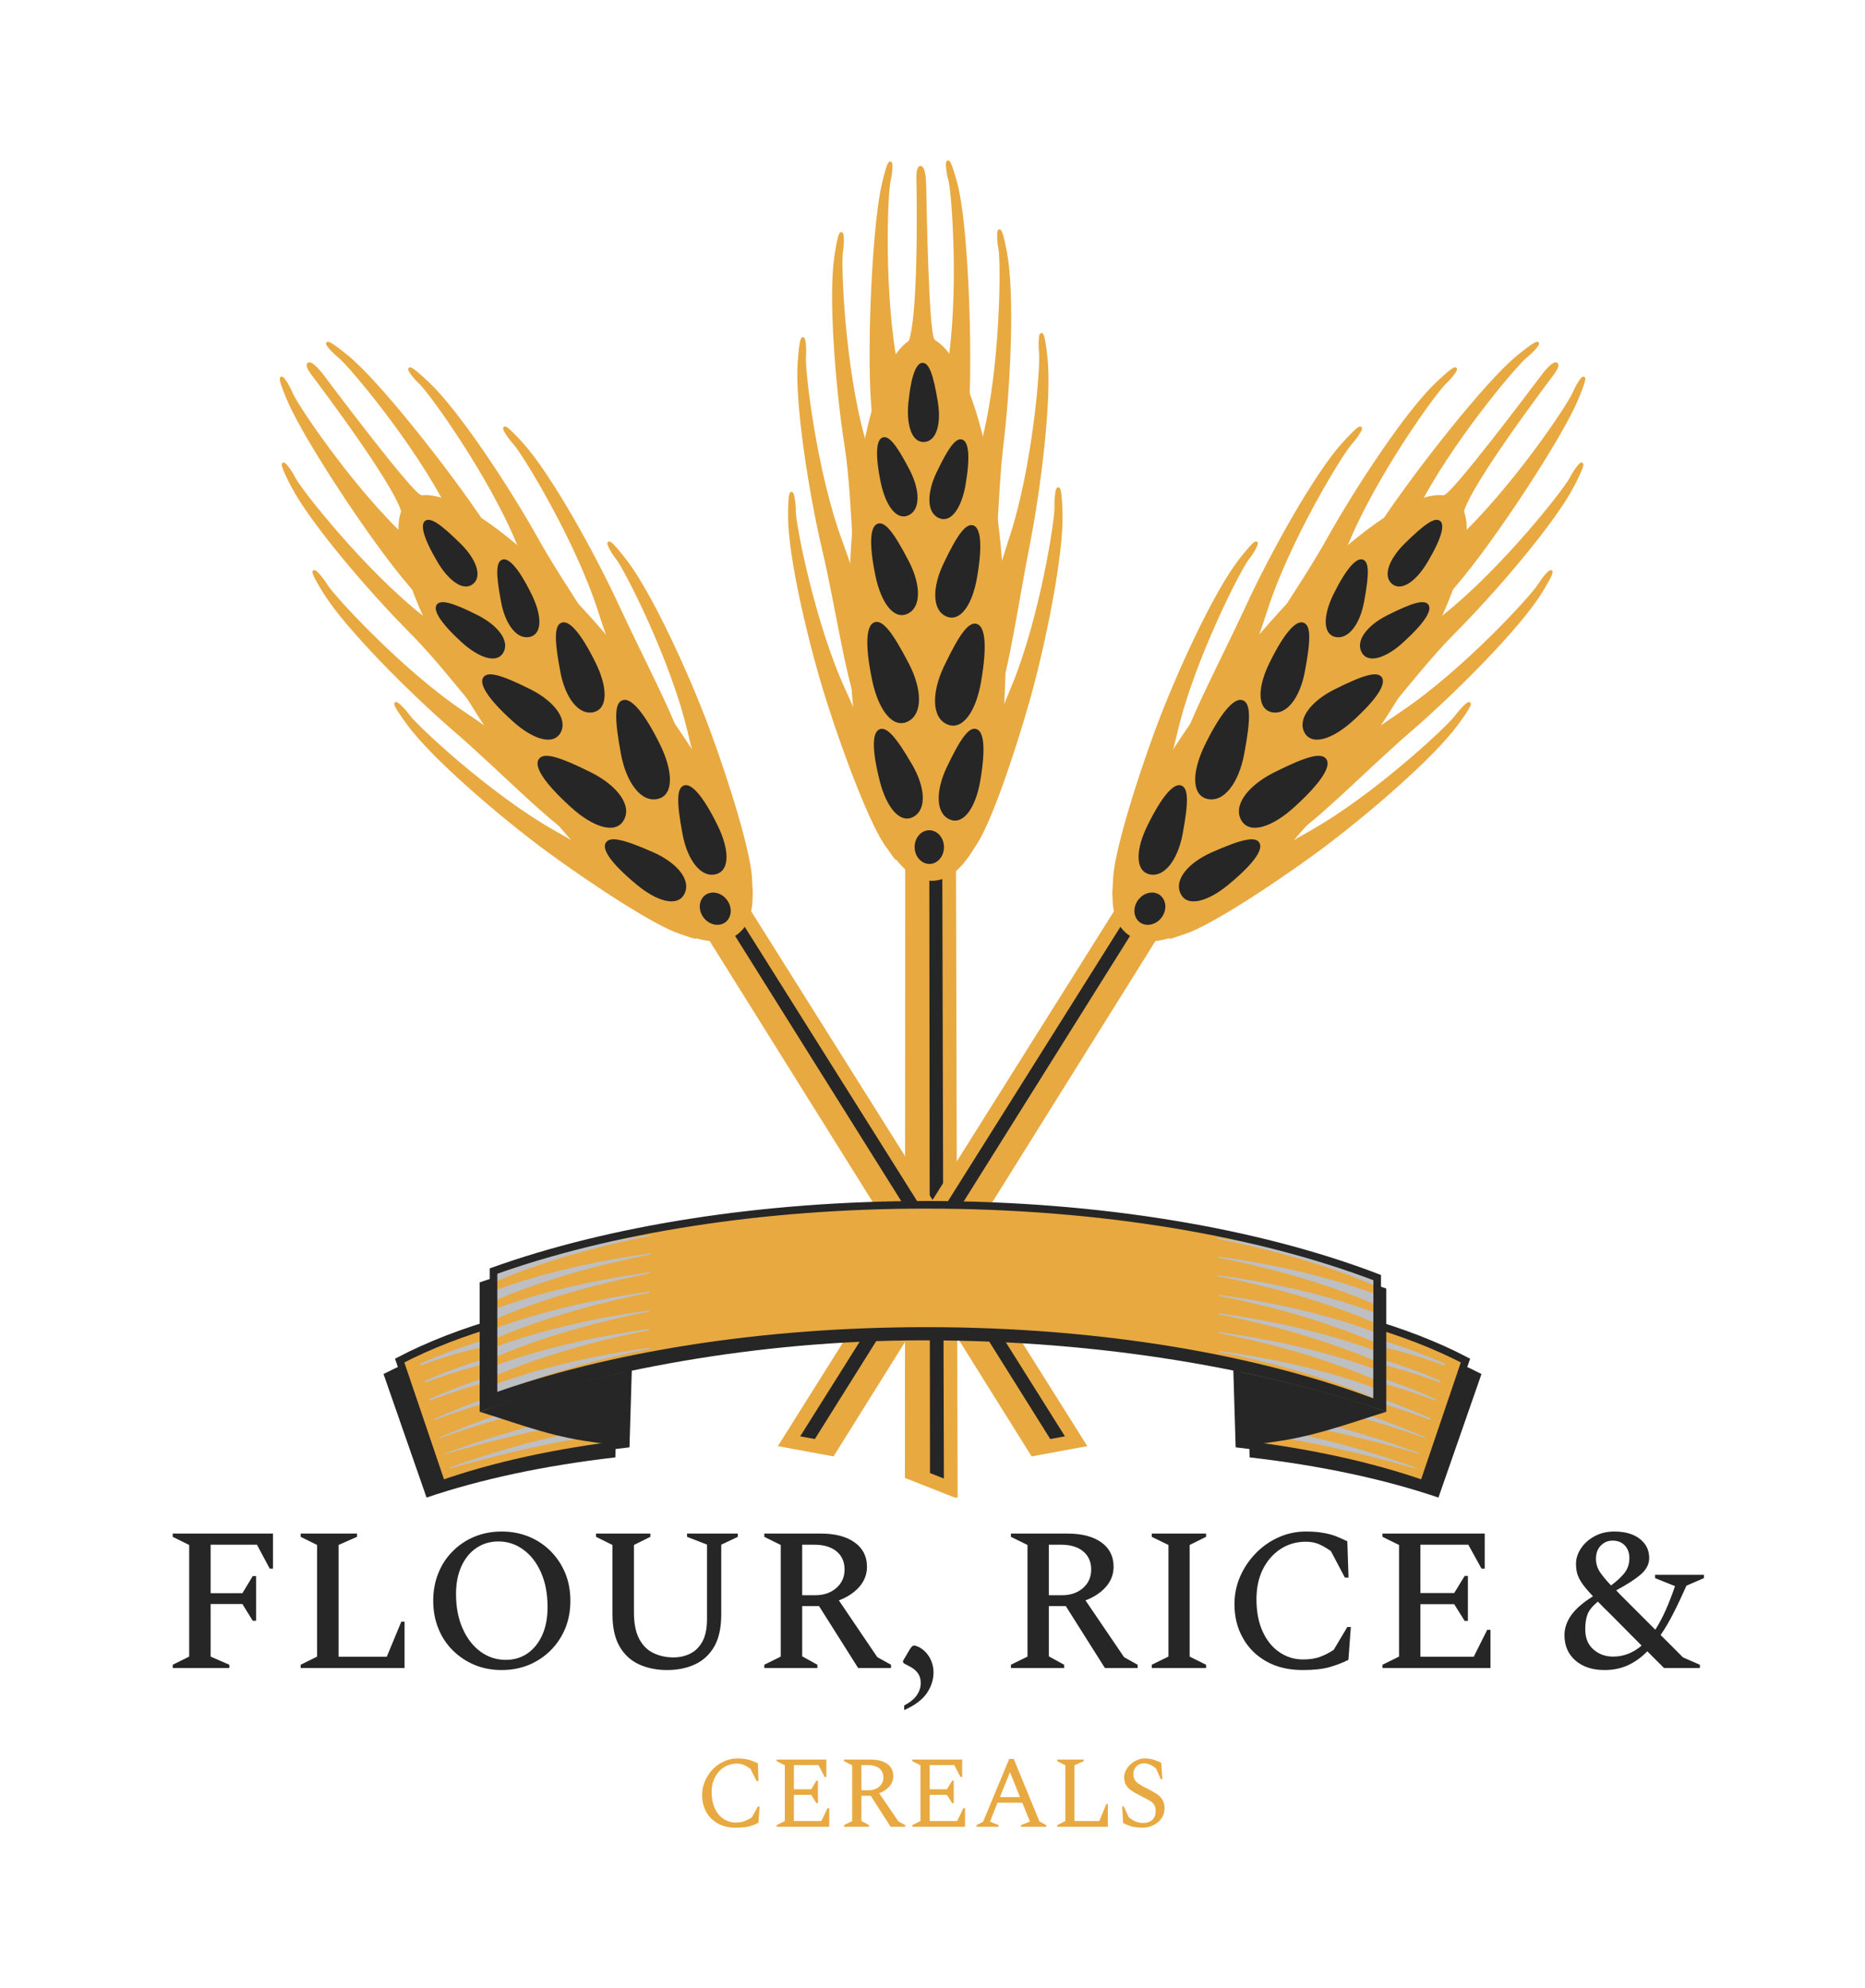 <svg xmlns="http://www.w3.org/2000/svg" version="1.1"
     viewBox="0 0 13.733 14.641"><g transform="matrix(1,0,0,1,1.182,11.278)"><rect width="14.641" height="14.641" x="-1.635" y="-11.278" fill="#ffffff"></rect><g><path d=" M 0.09 1.005 L 0.09 0.981 L 0.211 0.921 L 0.211 0.099 L 0.09 0.039 L 0.09 0.015 L 0.828 0.015 L 0.828 0.273 L 0.804 0.273 L 0.71 0.097 L 0.369 0.097 L 0.369 0.454 L 0.603 0.454 L 0.679 0.328 L 0.704 0.328 L 0.704 0.657 L 0.679 0.657 L 0.603 0.534 L 0.369 0.534 L 0.369 0.921 L 0.507 0.981 L 0.507 1.005 L 0.09 1.005 M 1.032 1.005 L 1.032 0.981 L 1.153 0.921 L 1.153 0.099 L 1.032 0.039 L 1.032 0.015 L 1.447 0.015 L 1.447 0.039 L 1.311 0.099 L 1.311 0.922 L 1.666 0.922 L 1.773 0.664 L 1.797 0.664 L 1.797 1.005 L 1.032 1.005 M 2.512 1.02 Q 2.404 1.02 2.312 0.982 Q 2.22 0.943 2.152 0.875 Q 2.083 0.807 2.046 0.714 Q 2.008 0.621 2.008 0.51 Q 2.008 0.399 2.046 0.306 Q 2.083 0.213 2.152 0.145 Q 2.22 0.076 2.312 0.038 Q 2.404 -2.220446049250313e-16 2.512 -2.220446049250313e-16 Q 2.62 -2.220446049250313e-16 2.713 0.038 Q 2.805 0.076 2.873 0.145 Q 2.941 0.213 2.98 0.306 Q 3.018 0.399 3.018 0.51 Q 3.018 0.621 2.98 0.714 Q 2.941 0.807 2.873 0.875 Q 2.805 0.943 2.713 0.982 Q 2.62 1.02 2.512 1.02 M 2.542 0.945 Q 2.634 0.945 2.703 0.897 Q 2.772 0.849 2.811 0.762 Q 2.85 0.675 2.85 0.556 Q 2.85 0.411 2.802 0.302 Q 2.754 0.193 2.671 0.133 Q 2.589 0.073 2.488 0.073 Q 2.397 0.073 2.326 0.121 Q 2.256 0.168 2.216 0.255 Q 2.176 0.342 2.176 0.46 Q 2.176 0.606 2.225 0.715 Q 2.274 0.825 2.357 0.885 Q 2.44 0.945 2.542 0.945 M 3.73 1.02 Q 3.615 1.02 3.523 0.978 Q 3.432 0.936 3.38 0.846 Q 3.328 0.756 3.328 0.61 L 3.328 0.099 L 3.207 0.039 L 3.207 0.015 L 3.607 0.015 L 3.607 0.039 L 3.486 0.099 L 3.486 0.594 Q 3.486 0.718 3.525 0.791 Q 3.564 0.864 3.63 0.895 Q 3.696 0.927 3.778 0.927 Q 3.844 0.927 3.901 0.899 Q 3.957 0.871 3.991 0.809 Q 4.024 0.747 4.024 0.646 L 4.024 0.096 L 3.877 0.039 L 3.877 0.015 L 4.251 0.015 L 4.251 0.039 L 4.129 0.097 L 4.129 0.61 Q 4.129 0.756 4.078 0.846 Q 4.026 0.936 3.936 0.978 Q 3.846 1.02 3.73 1.02 M 4.446 1.005 L 4.446 0.981 L 4.567 0.921 L 4.567 0.099 L 4.446 0.039 L 4.446 0.015 L 4.863 0.015 Q 5.02 0.015 5.111 0.08 Q 5.202 0.145 5.202 0.259 Q 5.202 0.343 5.145 0.408 Q 5.088 0.472 4.995 0.507 L 5.278 0.925 L 5.379 0.981 L 5.379 1.005 L 5.137 1.005 L 4.849 0.549 L 4.725 0.549 L 4.725 0.919 L 4.837 0.981 L 4.837 1.005 L 4.446 1.005 M 4.813 0.097 L 4.725 0.097 L 4.725 0.469 L 4.822 0.469 Q 4.915 0.469 4.976 0.416 Q 5.037 0.363 5.037 0.28 Q 5.037 0.195 4.978 0.146 Q 4.918 0.097 4.813 0.097 M 5.476 1.315 L 5.476 1.281 Q 5.542 1.246 5.57 1.204 Q 5.598 1.162 5.598 1.116 Q 5.598 1.074 5.578 1.045 Q 5.559 1.017 5.523 0.997 L 5.472 0.97 L 5.466 0.955 L 5.514 0.873 Q 5.524 0.856 5.532 0.848 Q 5.539 0.84 5.551 0.84 Q 5.563 0.84 5.589 0.853 Q 5.638 0.882 5.665 0.931 Q 5.692 0.981 5.692 1.038 Q 5.692 1.117 5.643 1.19 Q 5.593 1.263 5.476 1.315 M 6.262 1.005 L 6.262 0.981 L 6.384 0.921 L 6.384 0.099 L 6.262 0.039 L 6.262 0.015 L 6.679 0.015 Q 6.837 0.015 6.928 0.08 Q 7.018 0.145 7.018 0.259 Q 7.018 0.343 6.961 0.408 Q 6.904 0.472 6.811 0.507 L 7.095 0.925 L 7.195 0.981 L 7.195 1.005 L 6.954 1.005 L 6.666 0.549 L 6.541 0.549 L 6.541 0.919 L 6.654 0.981 L 6.654 1.005 L 6.262 1.005 M 6.63 0.097 L 6.541 0.097 L 6.541 0.469 L 6.639 0.469 Q 6.732 0.469 6.793 0.416 Q 6.853 0.363 6.853 0.28 Q 6.853 0.195 6.794 0.146 Q 6.735 0.097 6.63 0.097 M 7.299 1.005 L 7.299 0.981 L 7.422 0.921 L 7.422 0.099 L 7.299 0.039 L 7.299 0.015 L 7.699 0.015 L 7.699 0.039 L 7.578 0.099 L 7.578 0.921 L 7.699 0.981 L 7.699 1.005 L 7.299 1.005 M 8.411 1.02 Q 8.256 1.02 8.144 0.957 Q 8.031 0.894 7.97 0.784 Q 7.908 0.675 7.908 0.535 Q 7.908 0.427 7.95 0.331 Q 7.992 0.235 8.065 0.16 Q 8.138 0.085 8.232 0.043 Q 8.327 -2.220446049250313e-16 8.433 -2.220446049250313e-16 Q 8.51 -2.220446049250313e-16 8.562 0.01 Q 8.615 0.019 8.656 0.035 Q 8.697 0.051 8.739 0.072 L 8.748 0.339 L 8.721 0.339 L 8.618 0.144 Q 8.567 0.108 8.525 0.091 Q 8.484 0.075 8.433 0.075 Q 8.33 0.075 8.247 0.129 Q 8.165 0.183 8.117 0.278 Q 8.07 0.373 8.07 0.498 Q 8.07 0.637 8.116 0.737 Q 8.162 0.837 8.24 0.889 Q 8.318 0.942 8.412 0.942 Q 8.49 0.942 8.543 0.921 Q 8.597 0.9 8.639 0.871 L 8.739 0.703 L 8.765 0.703 L 8.747 0.945 Q 8.681 0.978 8.606 0.999 Q 8.531 1.02 8.411 1.02 M 8.998 1.005 L 8.998 0.981 L 9.12 0.921 L 9.12 0.099 L 8.998 0.039 L 8.998 0.015 L 9.751 0.015 L 9.751 0.273 L 9.727 0.273 L 9.63 0.097 L 9.277 0.097 L 9.277 0.453 L 9.526 0.453 L 9.603 0.327 L 9.627 0.327 L 9.627 0.658 L 9.603 0.658 L 9.526 0.535 L 9.277 0.535 L 9.277 0.922 L 9.67 0.922 L 9.769 0.724 L 9.793 0.724 L 9.793 1.005 L 8.998 1.005 M 10.633 1.02 Q 10.5 1.02 10.419 0.95 Q 10.338 0.88 10.338 0.762 Q 10.338 0.688 10.387 0.617 Q 10.437 0.546 10.548 0.477 Q 10.497 0.423 10.47 0.385 Q 10.443 0.346 10.433 0.313 Q 10.423 0.28 10.423 0.238 Q 10.423 0.18 10.459 0.125 Q 10.495 0.07 10.559 0.035 Q 10.623 -2.220446049250313e-16 10.705 -2.220446049250313e-16 Q 10.825 -2.220446049250313e-16 10.894 0.055 Q 10.962 0.109 10.962 0.195 Q 10.962 0.262 10.9 0.316 Q 10.837 0.37 10.719 0.433 Q 10.729 0.445 10.743 0.459 Q 10.756 0.472 10.77 0.486 L 11.007 0.723 Q 11.047 0.66 11.083 0.58 Q 11.119 0.499 11.152 0.402 L 11.005 0.343 L 11.005 0.319 L 11.365 0.319 L 11.365 0.343 L 11.236 0.399 Q 11.19 0.504 11.143 0.596 Q 11.097 0.688 11.046 0.762 L 11.211 0.927 L 11.335 0.981 L 11.335 1.005 L 11.071 1.005 L 10.948 0.882 Q 10.884 0.948 10.807 0.984 Q 10.729 1.02 10.633 1.02 M 10.57 0.201 Q 10.57 0.252 10.597 0.295 Q 10.624 0.337 10.681 0.397 Q 10.746 0.349 10.781 0.304 Q 10.816 0.258 10.816 0.196 Q 10.816 0.139 10.783 0.103 Q 10.749 0.067 10.693 0.067 Q 10.641 0.067 10.606 0.103 Q 10.57 0.139 10.57 0.201 M 10.491 0.72 Q 10.491 0.816 10.551 0.868 Q 10.611 0.921 10.696 0.921 Q 10.812 0.921 10.906 0.84 L 10.681 0.613 Q 10.653 0.586 10.629 0.562 Q 10.605 0.537 10.584 0.516 Q 10.522 0.568 10.507 0.612 Q 10.491 0.655 10.491 0.72" fill="#262626" fill-rule="nonzero"></path></g><g><path d=" M 4.236 2.181 Q 4.159 2.181 4.104 2.15 Q 4.048 2.118 4.018 2.064 Q 3.988 2.009 3.988 1.94 Q 3.988 1.886 4.009 1.838 Q 4.03 1.79 4.065 1.752 Q 4.101 1.715 4.148 1.693 Q 4.195 1.671 4.247 1.671 Q 4.285 1.671 4.311 1.676 Q 4.337 1.681 4.358 1.689 Q 4.378 1.697 4.399 1.707 L 4.403 1.838 L 4.39 1.838 L 4.344 1.747 Q 4.315 1.727 4.294 1.718 Q 4.273 1.709 4.246 1.709 Q 4.192 1.709 4.149 1.736 Q 4.107 1.763 4.083 1.81 Q 4.058 1.856 4.058 1.917 Q 4.058 1.988 4.082 2.039 Q 4.105 2.09 4.146 2.116 Q 4.186 2.143 4.234 2.143 Q 4.276 2.143 4.304 2.131 Q 4.332 2.12 4.354 2.105 L 4.399 2.025 L 4.411 2.025 L 4.403 2.144 Q 4.381 2.156 4.359 2.164 Q 4.336 2.172 4.306 2.177 Q 4.277 2.181 4.236 2.181 M 4.537 2.174 L 4.537 2.162 L 4.597 2.132 L 4.597 1.721 L 4.537 1.691 L 4.537 1.679 L 4.903 1.679 L 4.903 1.808 L 4.891 1.808 L 4.845 1.72 L 4.664 1.72 L 4.664 1.898 L 4.792 1.898 L 4.829 1.835 L 4.841 1.835 L 4.841 2 L 4.829 2 L 4.792 1.939 L 4.664 1.939 L 4.664 2.132 L 4.866 2.132 L 4.912 2.037 L 4.924 2.037 L 4.924 2.174 L 4.537 2.174 M 5.033 2.174 L 5.033 2.162 L 5.093 2.132 L 5.093 1.721 L 5.033 1.691 L 5.033 1.679 L 5.227 1.679 Q 5.305 1.679 5.351 1.711 Q 5.396 1.744 5.396 1.801 Q 5.396 1.843 5.368 1.876 Q 5.339 1.91 5.292 1.927 L 5.434 2.135 L 5.484 2.162 L 5.484 2.174 L 5.376 2.174 L 5.23 1.946 L 5.161 1.946 L 5.161 2.131 L 5.217 2.162 L 5.217 2.174 L 5.033 2.174 M 5.209 1.72 L 5.161 1.72 L 5.161 1.905 L 5.214 1.905 Q 5.261 1.905 5.292 1.879 Q 5.323 1.852 5.323 1.811 Q 5.323 1.769 5.293 1.744 Q 5.262 1.72 5.209 1.72 M 5.536 2.174 L 5.536 2.162 L 5.596 2.132 L 5.596 1.721 L 5.536 1.691 L 5.536 1.679 L 5.903 1.679 L 5.903 1.808 L 5.891 1.808 L 5.845 1.72 L 5.664 1.72 L 5.664 1.898 L 5.791 1.898 L 5.829 1.835 L 5.841 1.835 L 5.841 2 L 5.829 2 L 5.791 1.939 L 5.664 1.939 L 5.664 2.132 L 5.866 2.132 L 5.912 2.037 L 5.924 2.037 L 5.924 2.174 L 5.536 2.174 M 6.009 2.174 L 6.009 2.162 L 6.057 2.137 L 6.249 1.675 L 6.283 1.675 L 6.472 2.135 L 6.522 2.162 L 6.522 2.174 L 6.336 2.174 L 6.336 2.162 L 6.402 2.136 L 6.346 1.997 L 6.163 1.997 L 6.108 2.136 L 6.171 2.162 L 6.171 2.174 L 6.009 2.174 M 6.181 1.956 L 6.329 1.956 L 6.255 1.772 L 6.181 1.956 M 6.603 2.174 L 6.603 2.162 L 6.663 2.132 L 6.663 1.721 L 6.603 1.691 L 6.603 1.679 L 6.798 1.679 L 6.798 1.691 L 6.73 1.721 L 6.73 2.132 L 6.913 2.132 L 6.964 2.007 L 6.976 2.007 L 6.976 2.174 L 6.603 2.174 M 7.234 2.181 Q 7.187 2.181 7.155 2.173 Q 7.123 2.164 7.088 2.147 L 7.081 2.024 L 7.093 2.024 L 7.129 2.103 Q 7.156 2.126 7.182 2.136 Q 7.207 2.146 7.234 2.146 Q 7.278 2.146 7.303 2.123 Q 7.328 2.099 7.328 2.06 Q 7.328 2.027 7.314 2.008 Q 7.299 1.989 7.272 1.975 Q 7.244 1.96 7.207 1.941 Q 7.171 1.923 7.147 1.906 Q 7.122 1.889 7.109 1.866 Q 7.096 1.843 7.096 1.808 Q 7.096 1.783 7.109 1.759 Q 7.121 1.734 7.143 1.714 Q 7.164 1.694 7.191 1.683 Q 7.217 1.671 7.246 1.671 Q 7.28 1.671 7.309 1.679 Q 7.339 1.688 7.369 1.703 L 7.377 1.823 L 7.365 1.823 L 7.33 1.744 Q 7.304 1.724 7.285 1.716 Q 7.265 1.707 7.24 1.707 Q 7.207 1.707 7.185 1.73 Q 7.164 1.752 7.164 1.785 Q 7.164 1.823 7.187 1.845 Q 7.21 1.866 7.26 1.89 Q 7.306 1.913 7.335 1.932 Q 7.364 1.951 7.378 1.976 Q 7.393 2 7.393 2.039 Q 7.393 2.074 7.378 2.101 Q 7.363 2.127 7.339 2.145 Q 7.315 2.163 7.287 2.172 Q 7.259 2.181 7.234 2.181" fill="#e8a941" fill-rule="nonzero"></path></g><g clip-path="url(#SvgjsClipPath1002)"><g clip-path="url(#SvgjsClipPath10005dfde71f-98a6-481a-9b61-98d8aed8f9e0)"><path d=" M 5.534 -4.914 L 5.532 -0.429 L 5.819 -0.316 L 5.807 -4.938 Z" fill="#262626" transform="matrix(1,0,0,1,0,0)" fill-rule="nonzero"></path></g><g clip-path="url(#af4db74c7-6eef-40c9-87e8-60c9af1e44fc5dfde71f-98a6-481a-9b61-98d8aed8f9e0)"><path d=" M 5.819 -0.316 L 5.807 -4.938 L 5.534 -4.914 L 5.532 -0.429 Z" fill="none" transform="matrix(1,0,0,1,0,0)" fill-rule="nonzero" stroke-dasharray="none" stroke-miterlimit="3.864" stroke-linejoin="miter" stroke-linecap="butt" stroke-width="0.101" stroke="#e8a941"></path></g><g clip-path="url(#SvgjsClipPath10005dfde71f-98a6-481a-9b61-98d8aed8f9e0)"><path d=" M 5.529 -4.914 L 5.527 -0.431 L 5.659 -0.379 L 5.654 -4.925 Z" fill="#e8a941" transform="matrix(1,0,0,1,0,0)" fill-rule="nonzero"></path></g><g clip-path="url(#SvgjsClipPath10005dfde71f-98a6-481a-9b61-98d8aed8f9e0)"><path d=" M 5.659 -0.379 L 5.654 -4.925 L 5.529 -4.914 L 5.527 -0.431 Z" fill="none" transform="matrix(1,0,0,1,0,0)" fill-rule="nonzero" stroke-dasharray="none" stroke-miterlimit="3.864" stroke-linejoin="miter" stroke-linecap="butt" stroke-width="0.014" stroke="#e8a941"></path></g><g clip-path="url(#bf4db74c7-6eef-40c9-87e8-60c9af1e44fc5dfde71f-98a6-481a-9b61-98d8aed8f9e0)"><path d=" M 6.48 -8.683 C 6.492 -8.59 6.434 -7.843 6.262 -7.32 C 6.091 -6.797 6.004 -6.381 6.014 -6.201 C 6.024 -6.02 6.04 -5.914 6.131 -6.078 C 6.223 -6.243 6.303 -6.828 6.388 -7.257 C 6.473 -7.686 6.553 -8.345 6.52 -8.645 C 6.487 -8.945 6.469 -8.775 6.48 -8.683" fill="#e8a941" transform="matrix(1,0,0,1,0,0)" fill-rule="nonzero"></path></g><g clip-path="url(#bf4db74c7-6eef-40c9-87e8-60c9af1e44fc5dfde71f-98a6-481a-9b61-98d8aed8f9e0)"><path d=" M 6.48 -8.683 C 6.492 -8.59 6.434 -7.843 6.262 -7.32 C 6.091 -6.797 6.004 -6.381 6.014 -6.201 C 6.024 -6.02 6.04 -5.914 6.131 -6.078 C 6.223 -6.243 6.303 -6.828 6.388 -7.257 C 6.473 -7.686 6.553 -8.345 6.52 -8.645 C 6.487 -8.945 6.469 -8.775 6.48 -8.683 Z" fill="none" transform="matrix(1,0,0,1,0,0)" fill-rule="nonzero" stroke-dasharray="none" stroke-miterlimit="3.864" stroke-linejoin="miter" stroke-linecap="butt" stroke-width="0.022" stroke="#e8a941"></path></g><g clip-path="url(#bf4db74c7-6eef-40c9-87e8-60c9af1e44fc5dfde71f-98a6-481a-9b61-98d8aed8f9e0)"><path d=" M 6.594 -7.548 C 6.598 -7.455 6.484 -6.716 6.273 -6.212 C 6.063 -5.709 5.945 -5.304 5.941 -5.123 C 5.937 -4.942 5.896 -4.908 5.999 -5.063 C 6.103 -5.217 6.276 -5.718 6.394 -6.137 C 6.511 -6.555 6.641 -7.204 6.631 -7.506 C 6.621 -7.808 6.589 -7.641 6.594 -7.548" fill="#e8a941" transform="matrix(1,0,0,1,0,0)" fill-rule="nonzero"></path></g><g clip-path="url(#bf4db74c7-6eef-40c9-87e8-60c9af1e44fc5dfde71f-98a6-481a-9b61-98d8aed8f9e0)"><path d=" M 6.594 -7.548 C 6.598 -7.455 6.484 -6.716 6.273 -6.212 C 6.063 -5.709 5.945 -5.304 5.941 -5.123 C 5.937 -4.942 5.896 -4.908 5.999 -5.063 C 6.103 -5.217 6.276 -5.718 6.394 -6.137 C 6.511 -6.555 6.641 -7.204 6.631 -7.506 C 6.621 -7.808 6.589 -7.641 6.594 -7.548 Z" fill="none" transform="matrix(1,0,0,1,0,0)" fill-rule="nonzero" stroke-dasharray="none" stroke-miterlimit="3.864" stroke-linejoin="miter" stroke-linecap="butt" stroke-width="0.022" stroke="#e8a941"></path></g><g clip-path="url(#bf4db74c7-6eef-40c9-87e8-60c9af1e44fc5dfde71f-98a6-481a-9b61-98d8aed8f9e0)"><path d=" M 6.181 -9.446 C 6.199 -9.355 6.198 -8.603 6.067 -8.066 C 5.936 -7.528 5.881 -7.104 5.905 -6.925 C 5.929 -6.746 5.999 -6.688 6.078 -6.862 C 6.157 -7.035 6.145 -7.579 6.197 -8.015 C 6.25 -8.451 6.278 -9.116 6.223 -9.412 C 6.168 -9.708 6.162 -9.537 6.181 -9.446" fill="#e8a941" transform="matrix(1,0,0,1,0,0)" fill-rule="nonzero"></path></g><g clip-path="url(#bf4db74c7-6eef-40c9-87e8-60c9af1e44fc5dfde71f-98a6-481a-9b61-98d8aed8f9e0)"><path d=" M 6.181 -9.446 C 6.199 -9.355 6.198 -8.603 6.067 -8.066 C 5.936 -7.528 5.881 -7.104 5.905 -6.925 C 5.929 -6.746 5.999 -6.688 6.078 -6.862 C 6.157 -7.035 6.145 -7.579 6.197 -8.015 C 6.25 -8.451 6.278 -9.116 6.223 -9.412 C 6.168 -9.708 6.162 -9.537 6.181 -9.446 Z" fill="none" transform="matrix(1,0,0,1,0,0)" fill-rule="nonzero" stroke-dasharray="none" stroke-miterlimit="3.864" stroke-linejoin="miter" stroke-linecap="butt" stroke-width="0.022" stroke="#e8a941"></path></g><g clip-path="url(#bf4db74c7-6eef-40c9-87e8-60c9af1e44fc5dfde71f-98a6-481a-9b61-98d8aed8f9e0)"><path d=" M 5.812 -9.954 C 5.837 -9.865 5.893 -9.116 5.804 -8.567 C 5.714 -8.018 5.691 -7.591 5.729 -7.414 C 5.766 -7.239 5.83 -7.07 5.895 -7.25 C 5.961 -7.431 5.927 -7.908 5.946 -8.347 C 5.965 -8.787 5.934 -9.635 5.857 -9.925 C 5.779 -10.214 5.786 -10.043 5.812 -9.954" fill="#e8a941" transform="matrix(1,0,0,1,0,0)" fill-rule="nonzero"></path></g><g clip-path="url(#bf4db74c7-6eef-40c9-87e8-60c9af1e44fc5dfde71f-98a6-481a-9b61-98d8aed8f9e0)"><path d=" M 5.812 -9.954 C 5.837 -9.865 5.893 -9.116 5.804 -8.567 C 5.714 -8.018 5.691 -7.591 5.729 -7.414 C 5.766 -7.239 5.83 -7.07 5.895 -7.25 C 5.961 -7.431 5.927 -7.908 5.946 -8.347 C 5.965 -8.787 5.934 -9.635 5.857 -9.925 C 5.779 -10.214 5.786 -10.043 5.812 -9.954 Z" fill="none" transform="matrix(1,0,0,1,0,0)" fill-rule="nonzero" stroke-dasharray="none" stroke-miterlimit="3.864" stroke-linejoin="miter" stroke-linecap="butt" stroke-width="0.022" stroke="#e8a941"></path></g><g clip-path="url(#bf4db74c7-6eef-40c9-87e8-60c9af1e44fc5dfde71f-98a6-481a-9b61-98d8aed8f9e0)"><path d=" M 4.742 -8.653 C 4.733 -8.56 4.818 -7.814 5.007 -7.298 C 5.196 -6.782 5.298 -6.369 5.294 -6.188 C 5.291 -6.007 5.261 -5.878 5.164 -6.039 C 5.067 -6.2 4.984 -6.805 4.883 -7.231 C 4.783 -7.656 4.681 -8.312 4.703 -8.613 C 4.725 -8.915 4.75 -8.745 4.742 -8.653" fill="#e8a941" transform="matrix(1,0,0,1,0,0)" fill-rule="nonzero"></path></g><g clip-path="url(#bf4db74c7-6eef-40c9-87e8-60c9af1e44fc5dfde71f-98a6-481a-9b61-98d8aed8f9e0)"><path d=" M 4.742 -8.653 C 4.733 -8.56 4.818 -7.814 5.007 -7.298 C 5.196 -6.782 5.298 -6.369 5.294 -6.188 C 5.291 -6.007 5.261 -5.878 5.164 -6.039 C 5.067 -6.2 4.984 -6.805 4.883 -7.231 C 4.783 -7.656 4.681 -8.312 4.703 -8.613 C 4.725 -8.915 4.75 -8.745 4.742 -8.653 Z" fill="none" transform="matrix(1,0,0,1,0,0)" fill-rule="nonzero" stroke-dasharray="none" stroke-miterlimit="3.864" stroke-linejoin="miter" stroke-linecap="butt" stroke-width="0.022" stroke="#e8a941"></path></g><g clip-path="url(#bf4db74c7-6eef-40c9-87e8-60c9af1e44fc5dfde71f-98a6-481a-9b61-98d8aed8f9e0)"><path d=" M 4.667 -7.514 C 4.666 -7.421 4.807 -6.686 5.035 -6.191 C 5.262 -5.695 5.395 -5.294 5.405 -5.113 C 5.415 -4.933 5.458 -4.9 5.349 -5.051 C 5.239 -5.202 5.049 -5.697 4.917 -6.111 C 4.785 -6.525 4.633 -7.169 4.632 -7.471 C 4.631 -7.774 4.669 -7.608 4.667 -7.514" fill="#e8a941" transform="matrix(1,0,0,1,0,0)" fill-rule="nonzero"></path></g><g clip-path="url(#bf4db74c7-6eef-40c9-87e8-60c9af1e44fc5dfde71f-98a6-481a-9b61-98d8aed8f9e0)"><path d=" M 4.667 -7.514 C 4.666 -7.421 4.807 -6.686 5.035 -6.191 C 5.262 -5.695 5.395 -5.294 5.405 -5.113 C 5.415 -4.933 5.458 -4.9 5.349 -5.051 C 5.239 -5.202 5.049 -5.697 4.917 -6.111 C 4.785 -6.525 4.633 -7.169 4.632 -7.471 C 4.631 -7.774 4.669 -7.608 4.667 -7.514 Z" fill="none" transform="matrix(1,0,0,1,0,0)" fill-rule="nonzero" stroke-dasharray="none" stroke-miterlimit="3.864" stroke-linejoin="miter" stroke-linecap="butt" stroke-width="0.022" stroke="#e8a941"></path></g><g clip-path="url(#bf4db74c7-6eef-40c9-87e8-60c9af1e44fc5dfde71f-98a6-481a-9b61-98d8aed8f9e0)"><path d=" M 5.014 -9.425 C 4.999 -9.334 5.027 -8.583 5.176 -8.05 C 5.326 -7.517 5.396 -7.096 5.378 -6.916 C 5.361 -6.737 5.266 -6.607 5.181 -6.777 C 5.096 -6.948 5.115 -7.561 5.048 -7.995 C 4.98 -8.429 4.928 -9.093 4.973 -9.39 C 5.018 -9.688 5.03 -9.517 5.014 -9.425" fill="#e8a941" transform="matrix(1,0,0,1,0,0)" fill-rule="nonzero"></path></g><g clip-path="url(#bf4db74c7-6eef-40c9-87e8-60c9af1e44fc5dfde71f-98a6-481a-9b61-98d8aed8f9e0)"><path d=" M 5.014 -9.425 C 4.999 -9.334 5.027 -8.583 5.176 -8.05 C 5.326 -7.517 5.396 -7.096 5.378 -6.916 C 5.361 -6.737 5.266 -6.607 5.181 -6.777 C 5.096 -6.948 5.115 -7.561 5.048 -7.995 C 4.98 -8.429 4.928 -9.093 4.973 -9.39 C 5.018 -9.688 5.03 -9.517 5.014 -9.425 Z" fill="none" transform="matrix(1,0,0,1,0,0)" fill-rule="nonzero" stroke-dasharray="none" stroke-miterlimit="3.864" stroke-linejoin="miter" stroke-linecap="butt" stroke-width="0.022" stroke="#e8a941"></path></g><g clip-path="url(#bf4db74c7-6eef-40c9-87e8-60c9af1e44fc5dfde71f-98a6-481a-9b61-98d8aed8f9e0)"><path d=" M 5.365 -9.946 C 5.343 -9.857 5.313 -9.106 5.422 -8.561 C 5.531 -8.015 5.568 -7.588 5.537 -7.411 C 5.506 -7.234 5.409 -7.109 5.338 -7.287 C 5.266 -7.465 5.278 -7.855 5.244 -8.294 C 5.21 -8.733 5.254 -9.624 5.321 -9.915 C 5.389 -10.207 5.387 -10.036 5.365 -9.946" fill="#e8a941" transform="matrix(1,0,0,1,0,0)" fill-rule="nonzero"></path></g><g clip-path="url(#bf4db74c7-6eef-40c9-87e8-60c9af1e44fc5dfde71f-98a6-481a-9b61-98d8aed8f9e0)"><path d=" M 5.365 -9.946 C 5.343 -9.857 5.313 -9.106 5.422 -8.561 C 5.531 -8.015 5.568 -7.588 5.537 -7.411 C 5.506 -7.234 5.409 -7.109 5.338 -7.287 C 5.266 -7.465 5.278 -7.855 5.244 -8.294 C 5.21 -8.733 5.254 -9.624 5.321 -9.915 C 5.389 -10.207 5.387 -10.036 5.365 -9.946 Z" fill="none" transform="matrix(1,0,0,1,0,0)" fill-rule="nonzero" stroke-dasharray="none" stroke-miterlimit="3.864" stroke-linejoin="miter" stroke-linecap="butt" stroke-width="0.022" stroke="#e8a941"></path></g><g clip-path="url(#bf4db74c7-6eef-40c9-87e8-60c9af1e44fc5dfde71f-98a6-481a-9b61-98d8aed8f9e0)"><path d=" M 6.211 -6.63 C 6.19 -7.828 5.92 -8.794 5.608 -8.789 C 5.297 -8.783 5.061 -7.808 5.082 -6.61 C 5.103 -5.412 5.371 -4.797 5.683 -4.803 C 5.995 -4.808 6.232 -5.432 6.211 -6.63" fill="#e8a941" transform="matrix(1,0,0,1,0,0)" fill-rule="nonzero"></path></g><g clip-path="url(#bf4db74c7-6eef-40c9-87e8-60c9af1e44fc5dfde71f-98a6-481a-9b61-98d8aed8f9e0)"><path d=" M 6.211 -6.63 C 6.19 -7.828 5.92 -8.794 5.608 -8.789 C 5.297 -8.783 5.061 -7.808 5.082 -6.61 C 5.103 -5.412 5.371 -4.797 5.683 -4.803 C 5.995 -4.808 6.232 -5.432 6.211 -6.63 Z" fill="none" transform="matrix(1,0,0,1,0,0)" fill-rule="nonzero" stroke-dasharray="none" stroke-miterlimit="3.864" stroke-linejoin="miter" stroke-linecap="butt" stroke-width="0.022" stroke="#e8a941"></path></g><g clip-path="url(#bf4db74c7-6eef-40c9-87e8-60c9af1e44fc5dfde71f-98a6-481a-9b61-98d8aed8f9e0)"><path d=" M 5.724 -8.317 C 5.69 -8.526 5.658 -8.607 5.611 -8.606 C 5.568 -8.606 5.528 -8.523 5.507 -8.313 C 5.491 -8.153 5.53 -8.02 5.621 -8.023 C 5.714 -8.026 5.75 -8.158 5.724 -8.317" fill="#262626" transform="matrix(1,0,0,1,0,0)" fill-rule="nonzero"></path></g><g clip-path="url(#bf4db74c7-6eef-40c9-87e8-60c9af1e44fc5dfde71f-98a6-481a-9b61-98d8aed8f9e0)"><path d=" M 5.517 -7.816 C 5.417 -8.008 5.361 -8.076 5.314 -8.055 C 5.273 -8.037 5.259 -7.939 5.304 -7.722 C 5.339 -7.558 5.418 -7.443 5.507 -7.483 C 5.598 -7.524 5.592 -7.67 5.517 -7.816" fill="#262626" transform="matrix(1,0,0,1,0,0)" fill-rule="nonzero"></path></g><g clip-path="url(#bf4db74c7-6eef-40c9-87e8-60c9af1e44fc5dfde71f-98a6-481a-9b61-98d8aed8f9e0)"><path d=" M 5.712 -7.794 C 5.805 -7.99 5.859 -8.059 5.906 -8.04 C 5.948 -8.024 5.965 -7.926 5.928 -7.708 C 5.899 -7.542 5.824 -7.425 5.734 -7.462 C 5.641 -7.5 5.642 -7.645 5.712 -7.794" fill="#262626" transform="matrix(1,0,0,1,0,0)" fill-rule="nonzero"></path></g><g clip-path="url(#bf4db74c7-6eef-40c9-87e8-60c9af1e44fc5dfde71f-98a6-481a-9b61-98d8aed8f9e0)"><path d=" M 5.511 -7.143 C 5.396 -7.366 5.331 -7.444 5.277 -7.42 C 5.229 -7.399 5.213 -7.286 5.265 -7.035 C 5.305 -6.844 5.397 -6.711 5.5 -6.758 C 5.605 -6.806 5.598 -6.974 5.511 -7.143" fill="#262626" transform="matrix(1,0,0,1,0,0)" fill-rule="nonzero"></path></g><g clip-path="url(#bf4db74c7-6eef-40c9-87e8-60c9af1e44fc5dfde71f-98a6-481a-9b61-98d8aed8f9e0)"><path d=" M 5.763 -7.122 C 5.87 -7.349 5.933 -7.429 5.988 -7.408 C 6.036 -7.388 6.056 -7.275 6.012 -7.023 C 5.979 -6.831 5.892 -6.695 5.788 -6.738 C 5.681 -6.782 5.682 -6.95 5.763 -7.122" fill="#262626" transform="matrix(1,0,0,1,0,0)" fill-rule="nonzero"></path></g><g clip-path="url(#bf4db74c7-6eef-40c9-87e8-60c9af1e44fc5dfde71f-98a6-481a-9b61-98d8aed8f9e0)"><path d=" M 5.512 -6.388 C 5.385 -6.634 5.313 -6.72 5.253 -6.694 C 5.2 -6.67 5.183 -6.545 5.24 -6.269 C 5.284 -6.059 5.386 -5.912 5.499 -5.963 C 5.615 -6.016 5.608 -6.202 5.512 -6.388" fill="#262626" transform="matrix(1,0,0,1,0,0)" fill-rule="nonzero"></path></g><g clip-path="url(#bf4db74c7-6eef-40c9-87e8-60c9af1e44fc5dfde71f-98a6-481a-9b61-98d8aed8f9e0)"><path d=" M 5.767 -6.367 C 5.886 -6.617 5.954 -6.706 6.015 -6.682 C 6.069 -6.66 6.09 -6.536 6.042 -6.257 C 6.006 -6.046 5.909 -5.896 5.795 -5.943 C 5.677 -5.991 5.678 -6.177 5.767 -6.367" fill="#262626" transform="matrix(1,0,0,1,0,0)" fill-rule="nonzero"></path></g><g clip-path="url(#bf4db74c7-6eef-40c9-87e8-60c9af1e44fc5dfde71f-98a6-481a-9b61-98d8aed8f9e0)"><path d=" M 5.536 -5.645 C 5.412 -5.859 5.344 -5.932 5.291 -5.906 C 5.244 -5.882 5.234 -5.769 5.297 -5.523 C 5.345 -5.336 5.443 -5.21 5.542 -5.262 C 5.645 -5.316 5.63 -5.482 5.536 -5.645" fill="#262626" transform="matrix(1,0,0,1,0,0)" fill-rule="nonzero"></path></g><g clip-path="url(#bf4db74c7-6eef-40c9-87e8-60c9af1e44fc5dfde71f-98a6-481a-9b61-98d8aed8f9e0)"><path d=" M 5.788 -5.625 C 5.895 -5.85 5.956 -5.93 6.011 -5.908 C 6.06 -5.889 6.079 -5.777 6.036 -5.527 C 6.003 -5.336 5.916 -5.201 5.813 -5.243 C 5.706 -5.287 5.708 -5.455 5.788 -5.625" fill="#262626" transform="matrix(1,0,0,1,0,0)" fill-rule="nonzero"></path></g><g clip-path="url(#bf4db74c7-6eef-40c9-87e8-60c9af1e44fc5dfde71f-98a6-481a-9b61-98d8aed8f9e0)"><path d=" M 5.769 -5.042 C 5.768 -5.11 5.719 -5.165 5.659 -5.164 C 5.599 -5.163 5.552 -5.107 5.553 -5.038 C 5.554 -4.97 5.604 -4.915 5.663 -4.916 C 5.723 -4.917 5.77 -4.973 5.769 -5.042" fill="#262626" transform="matrix(1,0,0,1,0,0)" fill-rule="nonzero"></path></g><g clip-path="url(#bf4db74c7-6eef-40c9-87e8-60c9af1e44fc5dfde71f-98a6-481a-9b61-98d8aed8f9e0)"><path d=" M 5.687 -8.779 C 5.646 -8.842 5.63 -9.75 5.627 -9.914 C 5.624 -10.077 5.575 -10.08 5.577 -9.969 C 5.579 -9.858 5.597 -8.852 5.504 -8.73 C 5.504 -8.73 5.727 -8.716 5.687 -8.779" fill="#e8a941" transform="matrix(1,0,0,1,0,0)" fill-rule="nonzero"></path></g><g clip-path="url(#bf4db74c7-6eef-40c9-87e8-60c9af1e44fc5dfde71f-98a6-481a-9b61-98d8aed8f9e0)"><path d=" M 5.687 -8.779 C 5.646 -8.842 5.63 -9.75 5.627 -9.914 C 5.624 -10.077 5.575 -10.08 5.577 -9.969 C 5.579 -9.858 5.597 -8.852 5.504 -8.73 C 5.504 -8.73 5.727 -8.716 5.687 -8.779 Z" fill="none" transform="matrix(1,0,0,1,0,0)" fill-rule="nonzero" stroke-dasharray="none" stroke-miterlimit="3.864" stroke-linejoin="miter" stroke-linecap="butt" stroke-width="0.022" stroke="#e8a941"></path></g><g clip-path="url(#SvgjsClipPath10005dfde71f-98a6-481a-9b61-98d8aed8f9e0)"><path d=" M 6.742 -0.665 L 4.283 -4.578 L 4.063 -4.413 L 6.439 -0.609 Z" fill="#262626" transform="matrix(1,0,0,1,0,0)" fill-rule="nonzero"></path></g><g clip-path="url(#SvgjsClipPath10005dfde71f-98a6-481a-9b61-98d8aed8f9e0)"><path d=" M 6.742 -0.665 L 4.283 -4.578 L 4.063 -4.413 L 6.439 -0.609 Z" fill="none" transform="matrix(1,0,0,1,0,0)" fill-rule="nonzero" stroke-dasharray="none" stroke-miterlimit="3.864" stroke-linejoin="miter" stroke-linecap="butt" stroke-width="0.101" stroke="#e8a941"></path></g><g clip-path="url(#SvgjsClipPath10005dfde71f-98a6-481a-9b61-98d8aed8f9e0)"><path d=" M 6.573 -0.634 L 4.16 -4.486 L 4.059 -4.41 L 6.434 -0.608 Z" fill="#e8a941" transform="matrix(1,0,0,1,0,0)" fill-rule="nonzero"></path></g><g clip-path="url(#SvgjsClipPath10005dfde71f-98a6-481a-9b61-98d8aed8f9e0)"><path d=" M 6.573 -0.634 L 4.16 -4.486 L 4.059 -4.41 L 6.434 -0.608 Z" fill="none" transform="matrix(1,0,0,1,0,0)" fill-rule="nonzero" stroke-dasharray="none" stroke-miterlimit="3.864" stroke-linejoin="miter" stroke-linecap="butt" stroke-width="0.014" stroke="#e8a941"></path></g><g clip-path="url(#cf4db74c7-6eef-40c9-87e8-60c9af1e44fc5dfde71f-98a6-481a-9b61-98d8aed8f9e0)"><path d=" M 2.606 -8.015 C 2.67 -7.947 3.063 -7.308 3.231 -6.784 C 3.4 -6.261 3.574 -5.873 3.688 -5.733 C 3.803 -5.593 3.878 -5.516 3.855 -5.703 C 3.833 -5.89 3.553 -6.41 3.37 -6.807 C 3.187 -7.204 2.864 -7.784 2.661 -8.008 C 2.458 -8.232 2.543 -8.083 2.606 -8.015" fill="#e8a941" transform="matrix(1,0,0,1,0,0)" fill-rule="nonzero"></path></g><g clip-path="url(#cf4db74c7-6eef-40c9-87e8-60c9af1e44fc5dfde71f-98a6-481a-9b61-98d8aed8f9e0)"><path d=" M 2.606 -8.015 C 2.67 -7.947 3.063 -7.308 3.231 -6.784 C 3.4 -6.261 3.574 -5.873 3.688 -5.733 C 3.803 -5.593 3.878 -5.516 3.855 -5.703 C 3.833 -5.89 3.553 -6.41 3.37 -6.807 C 3.187 -7.204 2.864 -7.784 2.661 -8.008 C 2.458 -8.232 2.543 -8.083 2.606 -8.015 Z" fill="none" transform="matrix(1,0,0,1,0,0)" fill-rule="nonzero" stroke-dasharray="none" stroke-miterlimit="3.864" stroke-linejoin="miter" stroke-linecap="butt" stroke-width="0.022" stroke="#e8a941"></path></g><g clip-path="url(#cf4db74c7-6eef-40c9-87e8-60c9af1e44fc5dfde71f-98a6-481a-9b61-98d8aed8f9e0)"><path d=" M 3.366 -7.164 C 3.424 -7.091 3.766 -6.426 3.891 -5.895 C 4.017 -5.364 4.16 -4.967 4.263 -4.818 C 4.366 -4.67 4.352 -4.617 4.345 -4.804 C 4.338 -4.99 4.184 -5.497 4.033 -5.905 C 3.882 -6.312 3.606 -6.913 3.42 -7.152 C 3.235 -7.39 3.307 -7.236 3.366 -7.164" fill="#e8a941" transform="matrix(1,0,0,1,0,0)" fill-rule="nonzero"></path></g><g clip-path="url(#cf4db74c7-6eef-40c9-87e8-60c9af1e44fc5dfde71f-98a6-481a-9b61-98d8aed8f9e0)"><path d=" M 3.366 -7.164 C 3.424 -7.091 3.766 -6.426 3.891 -5.895 C 4.017 -5.364 4.16 -4.967 4.263 -4.818 C 4.366 -4.67 4.352 -4.617 4.345 -4.804 C 4.338 -4.99 4.184 -5.497 4.033 -5.905 C 3.882 -6.312 3.606 -6.913 3.42 -7.152 C 3.235 -7.39 3.307 -7.236 3.366 -7.164 Z" fill="none" transform="matrix(1,0,0,1,0,0)" fill-rule="nonzero" stroke-dasharray="none" stroke-miterlimit="3.864" stroke-linejoin="miter" stroke-linecap="butt" stroke-width="0.022" stroke="#e8a941"></path></g><g clip-path="url(#cf4db74c7-6eef-40c9-87e8-60c9af1e44fc5dfde71f-98a6-481a-9b61-98d8aed8f9e0)"><path d=" M 1.916 -8.456 C 1.984 -8.394 2.425 -7.785 2.635 -7.273 C 2.845 -6.761 3.05 -6.386 3.174 -6.255 C 3.299 -6.124 3.39 -6.119 3.351 -6.305 C 3.313 -6.492 2.984 -6.925 2.77 -7.309 C 2.556 -7.692 2.189 -8.247 1.97 -8.454 C 1.751 -8.661 1.847 -8.519 1.916 -8.456" fill="#e8a941" transform="matrix(1,0,0,1,0,0)" fill-rule="nonzero"></path></g><g clip-path="url(#cf4db74c7-6eef-40c9-87e8-60c9af1e44fc5dfde71f-98a6-481a-9b61-98d8aed8f9e0)"><path d=" M 1.916 -8.456 C 1.984 -8.394 2.425 -7.785 2.635 -7.273 C 2.845 -6.761 3.05 -6.386 3.174 -6.255 C 3.299 -6.124 3.39 -6.119 3.351 -6.305 C 3.313 -6.492 2.984 -6.925 2.77 -7.309 C 2.556 -7.692 2.189 -8.247 1.97 -8.454 C 1.751 -8.661 1.847 -8.519 1.916 -8.456 Z" fill="none" transform="matrix(1,0,0,1,0,0)" fill-rule="nonzero" stroke-dasharray="none" stroke-miterlimit="3.864" stroke-linejoin="miter" stroke-linecap="butt" stroke-width="0.022" stroke="#e8a941"></path></g><g clip-path="url(#cf4db74c7-6eef-40c9-87e8-60c9af1e44fc5dfde71f-98a6-481a-9b61-98d8aed8f9e0)"><path d=" M 1.319 -8.651 C 1.391 -8.594 1.877 -8.021 2.127 -7.524 C 2.378 -7.027 2.61 -6.668 2.744 -6.547 C 2.877 -6.427 3.029 -6.328 2.975 -6.512 C 2.922 -6.697 2.615 -7.063 2.372 -7.43 C 2.128 -7.797 1.605 -8.465 1.372 -8.653 C 1.139 -8.842 1.246 -8.708 1.319 -8.651" fill="#e8a941" transform="matrix(1,0,0,1,0,0)" fill-rule="nonzero"></path></g><g clip-path="url(#cf4db74c7-6eef-40c9-87e8-60c9af1e44fc5dfde71f-98a6-481a-9b61-98d8aed8f9e0)"><path d=" M 1.319 -8.651 C 1.391 -8.594 1.877 -8.021 2.127 -7.524 C 2.378 -7.027 2.61 -6.668 2.744 -6.547 C 2.877 -6.427 3.029 -6.328 2.975 -6.512 C 2.922 -6.697 2.615 -7.063 2.372 -7.43 C 2.128 -7.797 1.605 -8.465 1.372 -8.653 C 1.139 -8.842 1.246 -8.708 1.319 -8.651 Z" fill="none" transform="matrix(1,0,0,1,0,0)" fill-rule="nonzero" stroke-dasharray="none" stroke-miterlimit="3.864" stroke-linejoin="miter" stroke-linecap="butt" stroke-width="0.022" stroke="#e8a941"></path></g><g clip-path="url(#cf4db74c7-6eef-40c9-87e8-60c9af1e44fc5dfde71f-98a6-481a-9b61-98d8aed8f9e0)"><path d=" M 1.218 -6.969 C 1.265 -6.889 1.772 -6.335 2.229 -6.029 C 2.685 -5.723 3.01 -5.448 3.113 -5.3 C 3.216 -5.151 3.269 -5.029 3.096 -5.102 C 2.922 -5.175 2.5 -5.616 2.168 -5.901 C 1.837 -6.187 1.369 -6.658 1.21 -6.914 C 1.05 -7.171 1.17 -7.049 1.218 -6.969" fill="#e8a941" transform="matrix(1,0,0,1,0,0)" fill-rule="nonzero"></path></g><g clip-path="url(#cf4db74c7-6eef-40c9-87e8-60c9af1e44fc5dfde71f-98a6-481a-9b61-98d8aed8f9e0)"><path d=" M 1.218 -6.969 C 1.265 -6.889 1.772 -6.335 2.229 -6.029 C 2.685 -5.723 3.01 -5.448 3.113 -5.3 C 3.216 -5.151 3.269 -5.029 3.096 -5.102 C 2.922 -5.175 2.5 -5.616 2.168 -5.901 C 1.837 -6.187 1.369 -6.658 1.21 -6.914 C 1.05 -7.171 1.17 -7.049 1.218 -6.969 Z" fill="none" transform="matrix(1,0,0,1,0,0)" fill-rule="nonzero" stroke-dasharray="none" stroke-miterlimit="3.864" stroke-linejoin="miter" stroke-linecap="butt" stroke-width="0.022" stroke="#e8a941"></path></g><g clip-path="url(#cf4db74c7-6eef-40c9-87e8-60c9af1e44fc5dfde71f-98a6-481a-9b61-98d8aed8f9e0)"><path d=" M 1.827 -6.004 C 1.881 -5.928 2.426 -5.416 2.902 -5.149 C 3.377 -4.882 3.72 -4.635 3.835 -4.495 C 3.949 -4.355 4.003 -4.354 3.826 -4.412 C 3.649 -4.47 3.204 -4.758 2.853 -5.015 C 2.503 -5.273 2.002 -5.704 1.824 -5.949 C 1.645 -6.193 1.773 -6.08 1.827 -6.004" fill="#e8a941" transform="matrix(1,0,0,1,0,0)" fill-rule="nonzero"></path></g><g clip-path="url(#cf4db74c7-6eef-40c9-87e8-60c9af1e44fc5dfde71f-98a6-481a-9b61-98d8aed8f9e0)"><path d=" M 1.827 -6.004 C 1.881 -5.928 2.426 -5.416 2.902 -5.149 C 3.377 -4.882 3.72 -4.635 3.835 -4.495 C 3.949 -4.355 4.003 -4.354 3.826 -4.412 C 3.649 -4.47 3.204 -4.758 2.853 -5.015 C 2.503 -5.273 2.002 -5.704 1.824 -5.949 C 1.645 -6.193 1.773 -6.08 1.827 -6.004 Z" fill="none" transform="matrix(1,0,0,1,0,0)" fill-rule="nonzero" stroke-dasharray="none" stroke-miterlimit="3.864" stroke-linejoin="miter" stroke-linecap="butt" stroke-width="0.022" stroke="#e8a941"></path></g><g clip-path="url(#cf4db74c7-6eef-40c9-87e8-60c9af1e44fc5dfde71f-98a6-481a-9b61-98d8aed8f9e0)"><path d=" M 0.984 -7.754 C 1.025 -7.671 1.489 -7.08 1.923 -6.737 C 2.358 -6.393 2.662 -6.093 2.753 -5.938 C 2.845 -5.782 2.844 -5.622 2.675 -5.71 C 2.507 -5.798 2.161 -6.305 1.852 -6.617 C 1.542 -6.928 1.11 -7.434 0.971 -7.702 C 0.833 -7.969 0.943 -7.837 0.984 -7.754" fill="#e8a941" transform="matrix(1,0,0,1,0,0)" fill-rule="nonzero"></path></g><g clip-path="url(#cf4db74c7-6eef-40c9-87e8-60c9af1e44fc5dfde71f-98a6-481a-9b61-98d8aed8f9e0)"><path d=" M 0.984 -7.754 C 1.025 -7.671 1.489 -7.08 1.923 -6.737 C 2.358 -6.393 2.662 -6.093 2.753 -5.938 C 2.845 -5.782 2.844 -5.622 2.675 -5.71 C 2.507 -5.798 2.161 -6.305 1.852 -6.617 C 1.542 -6.928 1.11 -7.434 0.971 -7.702 C 0.833 -7.969 0.943 -7.837 0.984 -7.754 Z" fill="none" transform="matrix(1,0,0,1,0,0)" fill-rule="nonzero" stroke-dasharray="none" stroke-miterlimit="3.864" stroke-linejoin="miter" stroke-linecap="butt" stroke-width="0.022" stroke="#e8a941"></path></g><g clip-path="url(#cf4db74c7-6eef-40c9-87e8-60c9af1e44fc5dfde71f-98a6-481a-9b61-98d8aed8f9e0)"><path d=" M 0.962 -8.382 C 0.996 -8.296 1.413 -7.672 1.822 -7.294 C 2.231 -6.916 2.512 -6.593 2.591 -6.432 C 2.67 -6.27 2.665 -6.112 2.503 -6.214 C 2.34 -6.316 2.121 -6.639 1.835 -6.974 C 1.549 -7.308 1.061 -8.055 0.944 -8.331 C 0.827 -8.607 0.927 -8.467 0.962 -8.382" fill="#e8a941" transform="matrix(1,0,0,1,0,0)" fill-rule="nonzero"></path></g><g clip-path="url(#cf4db74c7-6eef-40c9-87e8-60c9af1e44fc5dfde71f-98a6-481a-9b61-98d8aed8f9e0)"><path d=" M 0.962 -8.382 C 0.996 -8.296 1.413 -7.672 1.822 -7.294 C 2.231 -6.916 2.512 -6.593 2.591 -6.432 C 2.67 -6.27 2.665 -6.112 2.503 -6.214 C 2.34 -6.316 2.121 -6.639 1.835 -6.974 C 1.549 -7.308 1.061 -8.055 0.944 -8.331 C 0.827 -8.607 0.927 -8.467 0.962 -8.382 Z" fill="none" transform="matrix(1,0,0,1,0,0)" fill-rule="nonzero" stroke-dasharray="none" stroke-miterlimit="3.864" stroke-linejoin="miter" stroke-linecap="butt" stroke-width="0.022" stroke="#e8a941"></path></g><g clip-path="url(#cf4db74c7-6eef-40c9-87e8-60c9af1e44fc5dfde71f-98a6-481a-9b61-98d8aed8f9e0)"><path d=" M 3.595 -6.195 C 2.874 -7.152 2.088 -7.776 1.839 -7.588 C 1.59 -7.401 1.972 -6.473 2.693 -5.516 C 3.414 -4.559 3.993 -4.22 4.242 -4.407 C 4.491 -4.595 4.316 -5.239 3.595 -6.195" fill="#e8a941" transform="matrix(1,0,0,1,0,0)" fill-rule="nonzero"></path></g><g clip-path="url(#cf4db74c7-6eef-40c9-87e8-60c9af1e44fc5dfde71f-98a6-481a-9b61-98d8aed8f9e0)"><path d=" M 3.595 -6.195 C 2.874 -7.152 2.088 -7.776 1.839 -7.588 C 1.59 -7.401 1.972 -6.473 2.693 -5.516 C 3.414 -4.559 3.993 -4.22 4.242 -4.407 C 4.491 -4.595 4.316 -5.239 3.595 -6.195 Z" fill="none" transform="matrix(1,0,0,1,0,0)" fill-rule="nonzero" stroke-dasharray="none" stroke-miterlimit="3.864" stroke-linejoin="miter" stroke-linecap="butt" stroke-width="0.022" stroke="#e8a941"></path></g><g clip-path="url(#cf4db74c7-6eef-40c9-87e8-60c9af1e44fc5dfde71f-98a6-481a-9b61-98d8aed8f9e0)"><path d=" M 2.21 -7.274 C 2.059 -7.423 1.986 -7.471 1.948 -7.442 C 1.914 -7.416 1.93 -7.326 2.037 -7.144 C 2.118 -7.005 2.227 -6.921 2.299 -6.976 C 2.373 -7.033 2.324 -7.161 2.21 -7.274" fill="#262626" transform="matrix(1,0,0,1,0,0)" fill-rule="nonzero"></path></g><g clip-path="url(#cf4db74c7-6eef-40c9-87e8-60c9af1e44fc5dfde71f-98a6-481a-9b61-98d8aed8f9e0)"><path d=" M 2.337 -6.747 C 2.143 -6.845 2.058 -6.866 2.032 -6.822 C 2.009 -6.783 2.056 -6.696 2.219 -6.547 C 2.344 -6.434 2.476 -6.388 2.524 -6.472 C 2.574 -6.559 2.483 -6.673 2.337 -6.747" fill="#262626" transform="matrix(1,0,0,1,0,0)" fill-rule="nonzero"></path></g><g clip-path="url(#cf4db74c7-6eef-40c9-87e8-60c9af1e44fc5dfde71f-98a6-481a-9b61-98d8aed8f9e0)"><path d=" M 2.508 -6.844 C 2.467 -7.058 2.47 -7.145 2.52 -7.158 C 2.564 -7.169 2.635 -7.1 2.732 -6.902 C 2.807 -6.751 2.815 -6.611 2.72 -6.588 C 2.623 -6.565 2.538 -6.683 2.508 -6.844" fill="#262626" transform="matrix(1,0,0,1,0,0)" fill-rule="nonzero"></path></g><g clip-path="url(#cf4db74c7-6eef-40c9-87e8-60c9af1e44fc5dfde71f-98a6-481a-9b61-98d8aed8f9e0)"><path d=" M 2.728 -6.2 C 2.503 -6.313 2.405 -6.338 2.375 -6.287 C 2.348 -6.241 2.402 -6.14 2.592 -5.968 C 2.736 -5.837 2.889 -5.784 2.945 -5.881 C 3.002 -5.982 2.897 -6.114 2.728 -6.2" fill="#262626" transform="matrix(1,0,0,1,0,0)" fill-rule="nonzero"></path></g><g clip-path="url(#cf4db74c7-6eef-40c9-87e8-60c9af1e44fc5dfde71f-98a6-481a-9b61-98d8aed8f9e0)"><path d=" M 2.944 -6.331 C 2.897 -6.578 2.9 -6.679 2.958 -6.694 C 3.009 -6.707 3.091 -6.627 3.204 -6.397 C 3.29 -6.223 3.299 -6.061 3.19 -6.034 C 3.077 -6.007 2.979 -6.144 2.944 -6.331" fill="#262626" transform="matrix(1,0,0,1,0,0)" fill-rule="nonzero"></path></g><g clip-path="url(#cf4db74c7-6eef-40c9-87e8-60c9af1e44fc5dfde71f-98a6-481a-9b61-98d8aed8f9e0)"><path d=" M 3.172 -5.589 C 2.924 -5.713 2.816 -5.741 2.783 -5.684 C 2.754 -5.634 2.813 -5.523 3.023 -5.333 C 3.181 -5.189 3.35 -5.13 3.411 -5.238 C 3.475 -5.349 3.359 -5.495 3.172 -5.589" fill="#262626" transform="matrix(1,0,0,1,0,0)" fill-rule="nonzero"></path></g><g clip-path="url(#cf4db74c7-6eef-40c9-87e8-60c9af1e44fc5dfde71f-98a6-481a-9b61-98d8aed8f9e0)"><path d=" M 3.391 -5.722 C 3.34 -5.995 3.343 -6.106 3.406 -6.123 C 3.462 -6.137 3.553 -6.049 3.678 -5.796 C 3.773 -5.603 3.783 -5.425 3.663 -5.395 C 3.538 -5.365 3.43 -5.517 3.391 -5.722" fill="#262626" transform="matrix(1,0,0,1,0,0)" fill-rule="nonzero"></path></g><g clip-path="url(#cf4db74c7-6eef-40c9-87e8-60c9af1e44fc5dfde71f-98a6-481a-9b61-98d8aed8f9e0)"><path d=" M 3.628 -5.002 C 3.402 -5.102 3.304 -5.122 3.277 -5.069 C 3.253 -5.022 3.311 -4.925 3.507 -4.763 C 3.655 -4.64 3.808 -4.595 3.858 -4.696 C 3.91 -4.8 3.8 -4.926 3.628 -5.002" fill="#262626" transform="matrix(1,0,0,1,0,0)" fill-rule="nonzero"></path></g><g clip-path="url(#cf4db74c7-6eef-40c9-87e8-60c9af1e44fc5dfde71f-98a6-481a-9b61-98d8aed8f9e0)"><path d=" M 3.844 -5.135 C 3.798 -5.379 3.801 -5.48 3.858 -5.495 C 3.908 -5.508 3.99 -5.428 4.102 -5.2 C 4.187 -5.027 4.197 -4.867 4.088 -4.84 C 3.976 -4.813 3.879 -4.949 3.844 -5.135" fill="#262626" transform="matrix(1,0,0,1,0,0)" fill-rule="nonzero"></path></g><g clip-path="url(#cf4db74c7-6eef-40c9-87e8-60c9af1e44fc5dfde71f-98a6-481a-9b61-98d8aed8f9e0)"><path d=" M 4.171 -4.651 C 4.13 -4.706 4.058 -4.722 4.01 -4.686 C 3.963 -4.65 3.957 -4.576 3.999 -4.521 C 4.04 -4.467 4.112 -4.451 4.16 -4.487 C 4.207 -4.523 4.212 -4.597 4.171 -4.651" fill="#262626" transform="matrix(1,0,0,1,0,0)" fill-rule="nonzero"></path></g><g clip-path="url(#cf4db74c7-6eef-40c9-87e8-60c9af1e44fc5dfde71f-98a6-481a-9b61-98d8aed8f9e0)"><path d=" M 1.908 -7.626 C 1.838 -7.653 1.291 -8.378 1.193 -8.509 C 1.094 -8.64 1.053 -8.613 1.12 -8.525 C 1.187 -8.436 1.793 -7.632 1.789 -7.479 C 1.789 -7.479 1.978 -7.599 1.908 -7.626" fill="#e8a941" transform="matrix(1,0,0,1,0,0)" fill-rule="nonzero"></path></g><g clip-path="url(#cf4db74c7-6eef-40c9-87e8-60c9af1e44fc5dfde71f-98a6-481a-9b61-98d8aed8f9e0)"><path d=" M 1.908 -7.626 C 1.838 -7.653 1.291 -8.378 1.193 -8.509 C 1.094 -8.64 1.053 -8.613 1.12 -8.525 C 1.187 -8.436 1.793 -7.632 1.789 -7.479 C 1.789 -7.479 1.978 -7.599 1.908 -7.626 Z" fill="none" transform="matrix(1,0,0,1,0,0)" fill-rule="nonzero" stroke-dasharray="none" stroke-miterlimit="3.864" stroke-linejoin="miter" stroke-linecap="butt" stroke-width="0.022" stroke="#e8a941"></path></g><g clip-path="url(#SvgjsClipPath10005dfde71f-98a6-481a-9b61-98d8aed8f9e0)"><path d=" M 4.628 -0.665 L 7.087 -4.578 L 7.307 -4.413 L 4.931 -0.609 Z" fill="#262626" transform="matrix(1,0,0,1,0,0)" fill-rule="nonzero"></path></g><g clip-path="url(#SvgjsClipPath10005dfde71f-98a6-481a-9b61-98d8aed8f9e0)"><path d=" M 4.628 -0.665 L 7.087 -4.578 L 7.307 -4.413 L 4.931 -0.609 Z" fill="none" transform="matrix(1,0,0,1,0,0)" fill-rule="nonzero" stroke-dasharray="none" stroke-miterlimit="3.864" stroke-linejoin="miter" stroke-linecap="butt" stroke-width="0.101" stroke="#e8a941"></path></g><g clip-path="url(#SvgjsClipPath10005dfde71f-98a6-481a-9b61-98d8aed8f9e0)"><path d=" M 4.797 -0.634 L 7.21 -4.486 L 7.31 -4.41 L 4.936 -0.608 Z" fill="#e8a941" transform="matrix(1,0,0,1,0,0)" fill-rule="nonzero"></path></g><g clip-path="url(#SvgjsClipPath10005dfde71f-98a6-481a-9b61-98d8aed8f9e0)"><path d=" M 4.797 -0.634 L 7.21 -4.486 L 7.31 -4.41 L 4.936 -0.608 Z" fill="none" transform="matrix(1,0,0,1,0,0)" fill-rule="nonzero" stroke-dasharray="none" stroke-miterlimit="3.864" stroke-linejoin="miter" stroke-linecap="butt" stroke-width="0.014" stroke="#e8a941"></path></g><g clip-path="url(#df4db74c7-6eef-40c9-87e8-60c9af1e44fc5dfde71f-98a6-481a-9b61-98d8aed8f9e0)"><path d=" M 8.764 -8.015 C 8.7 -7.947 8.307 -7.308 8.139 -6.784 C 7.97 -6.261 7.796 -5.873 7.682 -5.733 C 7.567 -5.593 7.492 -5.516 7.515 -5.703 C 7.537 -5.89 7.817 -6.41 8 -6.807 C 8.183 -7.204 8.506 -7.784 8.709 -8.008 C 8.912 -8.232 8.827 -8.083 8.764 -8.015" fill="#e8a941" transform="matrix(1,0,0,1,0,0)" fill-rule="nonzero"></path></g><g clip-path="url(#df4db74c7-6eef-40c9-87e8-60c9af1e44fc5dfde71f-98a6-481a-9b61-98d8aed8f9e0)"><path d=" M 8.764 -8.015 C 8.7 -7.947 8.307 -7.308 8.139 -6.784 C 7.97 -6.261 7.796 -5.873 7.682 -5.733 C 7.567 -5.593 7.492 -5.516 7.515 -5.703 C 7.537 -5.89 7.817 -6.41 8 -6.807 C 8.183 -7.204 8.506 -7.784 8.709 -8.008 C 8.912 -8.232 8.827 -8.083 8.764 -8.015 Z" fill="none" transform="matrix(1,0,0,1,0,0)" fill-rule="nonzero" stroke-dasharray="none" stroke-miterlimit="3.864" stroke-linejoin="miter" stroke-linecap="butt" stroke-width="0.022" stroke="#e8a941"></path></g><g clip-path="url(#df4db74c7-6eef-40c9-87e8-60c9af1e44fc5dfde71f-98a6-481a-9b61-98d8aed8f9e0)"><path d=" M 8.004 -7.164 C 7.946 -7.091 7.604 -6.426 7.479 -5.895 C 7.353 -5.364 7.21 -4.967 7.107 -4.818 C 7.004 -4.67 7.018 -4.617 7.025 -4.804 C 7.032 -4.99 7.186 -5.497 7.337 -5.905 C 7.488 -6.312 7.764 -6.913 7.95 -7.152 C 8.136 -7.39 8.063 -7.236 8.004 -7.164" fill="#e8a941" transform="matrix(1,0,0,1,0,0)" fill-rule="nonzero"></path></g><g clip-path="url(#df4db74c7-6eef-40c9-87e8-60c9af1e44fc5dfde71f-98a6-481a-9b61-98d8aed8f9e0)"><path d=" M 8.004 -7.164 C 7.946 -7.091 7.604 -6.426 7.479 -5.895 C 7.353 -5.364 7.21 -4.967 7.107 -4.818 C 7.004 -4.67 7.018 -4.617 7.025 -4.804 C 7.032 -4.99 7.186 -5.497 7.337 -5.905 C 7.488 -6.312 7.764 -6.913 7.95 -7.152 C 8.136 -7.39 8.063 -7.236 8.004 -7.164 Z" fill="none" transform="matrix(1,0,0,1,0,0)" fill-rule="nonzero" stroke-dasharray="none" stroke-miterlimit="3.864" stroke-linejoin="miter" stroke-linecap="butt" stroke-width="0.022" stroke="#e8a941"></path></g><g clip-path="url(#df4db74c7-6eef-40c9-87e8-60c9af1e44fc5dfde71f-98a6-481a-9b61-98d8aed8f9e0)"><path d=" M 9.454 -8.456 C 9.386 -8.394 8.945 -7.785 8.735 -7.273 C 8.525 -6.761 8.32 -6.386 8.196 -6.255 C 8.071 -6.124 7.98 -6.119 8.019 -6.305 C 8.057 -6.492 8.386 -6.925 8.6 -7.309 C 8.814 -7.692 9.181 -8.247 9.4 -8.454 C 9.619 -8.661 9.523 -8.519 9.454 -8.456" fill="#e8a941" transform="matrix(1,0,0,1,0,0)" fill-rule="nonzero"></path></g><g clip-path="url(#df4db74c7-6eef-40c9-87e8-60c9af1e44fc5dfde71f-98a6-481a-9b61-98d8aed8f9e0)"><path d=" M 9.454 -8.456 C 9.386 -8.394 8.945 -7.785 8.735 -7.273 C 8.525 -6.761 8.32 -6.386 8.196 -6.255 C 8.071 -6.124 7.98 -6.119 8.019 -6.305 C 8.057 -6.492 8.386 -6.925 8.6 -7.309 C 8.814 -7.692 9.181 -8.247 9.4 -8.454 C 9.619 -8.661 9.523 -8.519 9.454 -8.456 Z" fill="none" transform="matrix(1,0,0,1,0,0)" fill-rule="nonzero" stroke-dasharray="none" stroke-miterlimit="3.864" stroke-linejoin="miter" stroke-linecap="butt" stroke-width="0.022" stroke="#e8a941"></path></g><g clip-path="url(#df4db74c7-6eef-40c9-87e8-60c9af1e44fc5dfde71f-98a6-481a-9b61-98d8aed8f9e0)"><path d=" M 10.051 -8.651 C 9.979 -8.594 9.493 -8.021 9.243 -7.524 C 8.993 -7.027 8.76 -6.668 8.626 -6.547 C 8.493 -6.427 8.341 -6.328 8.395 -6.512 C 8.448 -6.697 8.755 -7.063 8.999 -7.43 C 9.242 -7.797 9.765 -8.465 9.998 -8.653 C 10.231 -8.842 10.124 -8.708 10.051 -8.651" fill="#e8a941" transform="matrix(1,0,0,1,0,0)" fill-rule="nonzero"></path></g><g clip-path="url(#df4db74c7-6eef-40c9-87e8-60c9af1e44fc5dfde71f-98a6-481a-9b61-98d8aed8f9e0)"><path d=" M 10.051 -8.651 C 9.979 -8.594 9.493 -8.021 9.243 -7.524 C 8.993 -7.027 8.76 -6.668 8.626 -6.547 C 8.493 -6.427 8.341 -6.328 8.395 -6.512 C 8.448 -6.697 8.755 -7.063 8.999 -7.43 C 9.242 -7.797 9.765 -8.465 9.998 -8.653 C 10.231 -8.842 10.124 -8.708 10.051 -8.651 Z" fill="none" transform="matrix(1,0,0,1,0,0)" fill-rule="nonzero" stroke-dasharray="none" stroke-miterlimit="3.864" stroke-linejoin="miter" stroke-linecap="butt" stroke-width="0.022" stroke="#e8a941"></path></g><g clip-path="url(#df4db74c7-6eef-40c9-87e8-60c9af1e44fc5dfde71f-98a6-481a-9b61-98d8aed8f9e0)"><path d=" M 10.152 -6.969 C 10.104 -6.889 9.598 -6.335 9.141 -6.029 C 8.685 -5.723 8.36 -5.448 8.257 -5.3 C 8.153 -5.151 8.101 -5.029 8.274 -5.102 C 8.448 -5.175 8.87 -5.616 9.202 -5.901 C 9.533 -6.187 10.001 -6.658 10.16 -6.914 C 10.319 -7.171 10.2 -7.049 10.152 -6.969" fill="#e8a941" transform="matrix(1,0,0,1,0,0)" fill-rule="nonzero"></path></g><g clip-path="url(#df4db74c7-6eef-40c9-87e8-60c9af1e44fc5dfde71f-98a6-481a-9b61-98d8aed8f9e0)"><path d=" M 10.152 -6.969 C 10.104 -6.889 9.598 -6.335 9.141 -6.029 C 8.685 -5.723 8.36 -5.448 8.257 -5.3 C 8.153 -5.151 8.101 -5.029 8.274 -5.102 C 8.448 -5.175 8.87 -5.616 9.202 -5.901 C 9.533 -6.187 10.001 -6.658 10.16 -6.914 C 10.319 -7.171 10.2 -7.049 10.152 -6.969 Z" fill="none" transform="matrix(1,0,0,1,0,0)" fill-rule="nonzero" stroke-dasharray="none" stroke-miterlimit="3.864" stroke-linejoin="miter" stroke-linecap="butt" stroke-width="0.022" stroke="#e8a941"></path></g><g clip-path="url(#df4db74c7-6eef-40c9-87e8-60c9af1e44fc5dfde71f-98a6-481a-9b61-98d8aed8f9e0)"><path d=" M 9.543 -6.004 C 9.489 -5.928 8.944 -5.416 8.468 -5.149 C 7.993 -4.882 7.65 -4.635 7.535 -4.495 C 7.421 -4.355 7.367 -4.354 7.544 -4.412 C 7.721 -4.47 8.166 -4.758 8.517 -5.015 C 8.867 -5.273 9.368 -5.704 9.546 -5.949 C 9.725 -6.193 9.597 -6.08 9.543 -6.004" fill="#e8a941" transform="matrix(1,0,0,1,0,0)" fill-rule="nonzero"></path></g><g clip-path="url(#df4db74c7-6eef-40c9-87e8-60c9af1e44fc5dfde71f-98a6-481a-9b61-98d8aed8f9e0)"><path d=" M 9.543 -6.004 C 9.489 -5.928 8.944 -5.416 8.468 -5.149 C 7.993 -4.882 7.65 -4.635 7.535 -4.495 C 7.421 -4.355 7.367 -4.354 7.544 -4.412 C 7.721 -4.47 8.166 -4.758 8.517 -5.015 C 8.867 -5.273 9.368 -5.704 9.546 -5.949 C 9.725 -6.193 9.597 -6.08 9.543 -6.004 Z" fill="none" transform="matrix(1,0,0,1,0,0)" fill-rule="nonzero" stroke-dasharray="none" stroke-miterlimit="3.864" stroke-linejoin="miter" stroke-linecap="butt" stroke-width="0.022" stroke="#e8a941"></path></g><g clip-path="url(#df4db74c7-6eef-40c9-87e8-60c9af1e44fc5dfde71f-98a6-481a-9b61-98d8aed8f9e0)"><path d=" M 10.386 -7.754 C 10.344 -7.671 9.881 -7.08 9.446 -6.737 C 9.012 -6.393 8.708 -6.093 8.617 -5.938 C 8.525 -5.782 8.526 -5.622 8.694 -5.71 C 8.863 -5.798 9.208 -6.305 9.518 -6.617 C 9.828 -6.928 10.26 -7.434 10.399 -7.702 C 10.537 -7.969 10.427 -7.837 10.386 -7.754" fill="#e8a941" transform="matrix(1,0,0,1,0,0)" fill-rule="nonzero"></path></g><g clip-path="url(#df4db74c7-6eef-40c9-87e8-60c9af1e44fc5dfde71f-98a6-481a-9b61-98d8aed8f9e0)"><path d=" M 10.386 -7.754 C 10.344 -7.671 9.881 -7.08 9.446 -6.737 C 9.012 -6.393 8.708 -6.093 8.617 -5.938 C 8.525 -5.782 8.526 -5.622 8.694 -5.71 C 8.863 -5.798 9.208 -6.305 9.518 -6.617 C 9.828 -6.928 10.26 -7.434 10.399 -7.702 C 10.537 -7.969 10.427 -7.837 10.386 -7.754 Z" fill="none" transform="matrix(1,0,0,1,0,0)" fill-rule="nonzero" stroke-dasharray="none" stroke-miterlimit="3.864" stroke-linejoin="miter" stroke-linecap="butt" stroke-width="0.022" stroke="#e8a941"></path></g><g clip-path="url(#df4db74c7-6eef-40c9-87e8-60c9af1e44fc5dfde71f-98a6-481a-9b61-98d8aed8f9e0)"><path d=" M 10.408 -8.382 C 10.373 -8.296 9.956 -7.672 9.548 -7.294 C 9.139 -6.916 8.858 -6.593 8.779 -6.432 C 8.7 -6.27 8.704 -6.112 8.867 -6.214 C 9.029 -6.316 9.249 -6.639 9.534 -6.974 C 9.82 -7.308 10.308 -8.055 10.425 -8.331 C 10.542 -8.607 10.443 -8.467 10.408 -8.382" fill="#e8a941" transform="matrix(1,0,0,1,0,0)" fill-rule="nonzero"></path></g><g clip-path="url(#df4db74c7-6eef-40c9-87e8-60c9af1e44fc5dfde71f-98a6-481a-9b61-98d8aed8f9e0)"><path d=" M 10.408 -8.382 C 10.373 -8.296 9.956 -7.672 9.548 -7.294 C 9.139 -6.916 8.858 -6.593 8.779 -6.432 C 8.7 -6.27 8.704 -6.112 8.867 -6.214 C 9.029 -6.316 9.249 -6.639 9.534 -6.974 C 9.82 -7.308 10.308 -8.055 10.425 -8.331 C 10.542 -8.607 10.443 -8.467 10.408 -8.382 Z" fill="none" transform="matrix(1,0,0,1,0,0)" fill-rule="nonzero" stroke-dasharray="none" stroke-miterlimit="3.864" stroke-linejoin="miter" stroke-linecap="butt" stroke-width="0.022" stroke="#e8a941"></path></g><g clip-path="url(#df4db74c7-6eef-40c9-87e8-60c9af1e44fc5dfde71f-98a6-481a-9b61-98d8aed8f9e0)"><path d=" M 7.775 -6.195 C 8.496 -7.152 9.282 -7.776 9.531 -7.588 C 9.78 -7.401 9.398 -6.473 8.677 -5.516 C 7.955 -4.559 7.377 -4.22 7.128 -4.407 C 6.879 -4.595 7.054 -5.239 7.775 -6.195" fill="#e8a941" transform="matrix(1,0,0,1,0,0)" fill-rule="nonzero"></path></g><g clip-path="url(#df4db74c7-6eef-40c9-87e8-60c9af1e44fc5dfde71f-98a6-481a-9b61-98d8aed8f9e0)"><path d=" M 7.775 -6.195 C 8.496 -7.152 9.282 -7.776 9.531 -7.588 C 9.78 -7.401 9.398 -6.473 8.677 -5.516 C 7.955 -4.559 7.377 -4.22 7.128 -4.407 C 6.879 -4.595 7.054 -5.239 7.775 -6.195 Z" fill="none" transform="matrix(1,0,0,1,0,0)" fill-rule="nonzero" stroke-dasharray="none" stroke-miterlimit="3.864" stroke-linejoin="miter" stroke-linecap="butt" stroke-width="0.022" stroke="#e8a941"></path></g><g clip-path="url(#df4db74c7-6eef-40c9-87e8-60c9af1e44fc5dfde71f-98a6-481a-9b61-98d8aed8f9e0)"><path d=" M 9.16 -7.274 C 9.311 -7.423 9.384 -7.471 9.422 -7.442 C 9.456 -7.416 9.44 -7.326 9.333 -7.144 C 9.252 -7.005 9.143 -6.921 9.071 -6.976 C 8.997 -7.033 9.046 -7.161 9.16 -7.274" fill="#262626" transform="matrix(1,0,0,1,0,0)" fill-rule="nonzero"></path></g><g clip-path="url(#df4db74c7-6eef-40c9-87e8-60c9af1e44fc5dfde71f-98a6-481a-9b61-98d8aed8f9e0)"><path d=" M 9.033 -6.747 C 9.227 -6.845 9.312 -6.866 9.338 -6.822 C 9.361 -6.783 9.314 -6.696 9.15 -6.547 C 9.026 -6.434 8.894 -6.388 8.846 -6.472 C 8.796 -6.559 8.886 -6.673 9.033 -6.747" fill="#262626" transform="matrix(1,0,0,1,0,0)" fill-rule="nonzero"></path></g><g clip-path="url(#df4db74c7-6eef-40c9-87e8-60c9af1e44fc5dfde71f-98a6-481a-9b61-98d8aed8f9e0)"><path d=" M 8.862 -6.844 C 8.902 -7.058 8.9 -7.145 8.85 -7.158 C 8.806 -7.169 8.735 -7.1 8.637 -6.902 C 8.563 -6.751 8.555 -6.611 8.649 -6.588 C 8.747 -6.565 8.832 -6.683 8.862 -6.844" fill="#262626" transform="matrix(1,0,0,1,0,0)" fill-rule="nonzero"></path></g><g clip-path="url(#df4db74c7-6eef-40c9-87e8-60c9af1e44fc5dfde71f-98a6-481a-9b61-98d8aed8f9e0)"><path d=" M 8.642 -6.2 C 8.867 -6.313 8.965 -6.338 8.995 -6.287 C 9.021 -6.241 8.968 -6.14 8.778 -5.968 C 8.633 -5.837 8.481 -5.784 8.425 -5.881 C 8.368 -5.982 8.472 -6.114 8.642 -6.2" fill="#262626" transform="matrix(1,0,0,1,0,0)" fill-rule="nonzero"></path></g><g clip-path="url(#df4db74c7-6eef-40c9-87e8-60c9af1e44fc5dfde71f-98a6-481a-9b61-98d8aed8f9e0)"><path d=" M 8.426 -6.331 C 8.473 -6.578 8.47 -6.679 8.412 -6.694 C 8.361 -6.707 8.279 -6.627 8.166 -6.397 C 8.08 -6.223 8.071 -6.061 8.18 -6.034 C 8.293 -6.007 8.391 -6.144 8.426 -6.331" fill="#262626" transform="matrix(1,0,0,1,0,0)" fill-rule="nonzero"></path></g><g clip-path="url(#df4db74c7-6eef-40c9-87e8-60c9af1e44fc5dfde71f-98a6-481a-9b61-98d8aed8f9e0)"><path d=" M 8.198 -5.589 C 8.445 -5.713 8.554 -5.741 8.587 -5.684 C 8.616 -5.634 8.556 -5.523 8.347 -5.333 C 8.188 -5.189 8.02 -5.13 7.958 -5.238 C 7.895 -5.349 8.011 -5.495 8.198 -5.589" fill="#262626" transform="matrix(1,0,0,1,0,0)" fill-rule="nonzero"></path></g><g clip-path="url(#df4db74c7-6eef-40c9-87e8-60c9af1e44fc5dfde71f-98a6-481a-9b61-98d8aed8f9e0)"><path d=" M 7.979 -5.722 C 8.031 -5.995 8.027 -6.106 7.964 -6.123 C 7.908 -6.137 7.817 -6.049 7.692 -5.796 C 7.597 -5.603 7.587 -5.425 7.707 -5.395 C 7.832 -5.365 7.94 -5.517 7.979 -5.722" fill="#262626" transform="matrix(1,0,0,1,0,0)" fill-rule="nonzero"></path></g><g clip-path="url(#df4db74c7-6eef-40c9-87e8-60c9af1e44fc5dfde71f-98a6-481a-9b61-98d8aed8f9e0)"><path d=" M 7.742 -5.002 C 7.968 -5.102 8.066 -5.122 8.093 -5.069 C 8.117 -5.022 8.059 -4.925 7.863 -4.763 C 7.715 -4.64 7.561 -4.595 7.512 -4.696 C 7.46 -4.8 7.57 -4.926 7.742 -5.002" fill="#262626" transform="matrix(1,0,0,1,0,0)" fill-rule="nonzero"></path></g><g clip-path="url(#df4db74c7-6eef-40c9-87e8-60c9af1e44fc5dfde71f-98a6-481a-9b61-98d8aed8f9e0)"><path d=" M 7.526 -5.135 C 7.572 -5.379 7.569 -5.48 7.512 -5.495 C 7.462 -5.508 7.38 -5.428 7.268 -5.2 C 7.182 -5.027 7.173 -4.867 7.281 -4.84 C 7.393 -4.813 7.491 -4.949 7.526 -5.135" fill="#262626" transform="matrix(1,0,0,1,0,0)" fill-rule="nonzero"></path></g><g clip-path="url(#df4db74c7-6eef-40c9-87e8-60c9af1e44fc5dfde71f-98a6-481a-9b61-98d8aed8f9e0)"><path d=" M 7.199 -4.651 C 7.24 -4.706 7.312 -4.722 7.36 -4.686 C 7.407 -4.65 7.413 -4.576 7.371 -4.521 C 7.33 -4.467 7.258 -4.451 7.21 -4.487 C 7.163 -4.523 7.158 -4.597 7.199 -4.651" fill="#262626" transform="matrix(1,0,0,1,0,0)" fill-rule="nonzero"></path></g><g clip-path="url(#df4db74c7-6eef-40c9-87e8-60c9af1e44fc5dfde71f-98a6-481a-9b61-98d8aed8f9e0)"><path d=" M 9.462 -7.626 C 9.532 -7.653 10.079 -8.378 10.177 -8.509 C 10.275 -8.64 10.317 -8.613 10.25 -8.525 C 10.183 -8.436 9.577 -7.632 9.581 -7.479 C 9.581 -7.479 9.392 -7.599 9.462 -7.626" fill="#e8a941" transform="matrix(1,0,0,1,0,0)" fill-rule="nonzero"></path></g><g clip-path="url(#df4db74c7-6eef-40c9-87e8-60c9af1e44fc5dfde71f-98a6-481a-9b61-98d8aed8f9e0)"><path d=" M 9.462 -7.626 C 9.532 -7.653 10.079 -8.378 10.177 -8.509 C 10.275 -8.64 10.317 -8.613 10.25 -8.525 C 10.183 -8.436 9.577 -7.632 9.581 -7.479 C 9.581 -7.479 9.392 -7.599 9.462 -7.626 Z" fill="none" transform="matrix(1,0,0,1,0,0)" fill-rule="nonzero" stroke-dasharray="none" stroke-miterlimit="3.864" stroke-linejoin="miter" stroke-linecap="butt" stroke-width="0.022" stroke="#e8a941"></path></g><g clip-path="url(#df4db74c7-6eef-40c9-87e8-60c9af1e44fc5dfde71f-98a6-481a-9b61-98d8aed8f9e0)"><path d=" M 3.349 -0.546 C 2.828 -0.486 2.356 -0.385 1.959 -0.25 L 1.642 -1.16 C 2.085 -1.387 2.685 -1.554 3.383 -1.647 Z" fill="#262626" transform="matrix(1,0,0,1,0,0)" fill-rule="nonzero"></path></g><g clip-path="url(#df4db74c7-6eef-40c9-87e8-60c9af1e44fc5dfde71f-98a6-481a-9b61-98d8aed8f9e0)"><path d=" M 3.426 -0.645 C 2.917 -0.585 2.456 -0.484 2.07 -0.349 L 1.761 -1.259 C 2.193 -1.485 2.778 -1.652 3.459 -1.745 Z" fill="#e8a941" transform="matrix(1,0,0,1,0,0)" fill-rule="nonzero"></path></g><g clip-path="url(#df4db74c7-6eef-40c9-87e8-60c9af1e44fc5dfde71f-98a6-481a-9b61-98d8aed8f9e0)"><path d=" M 3.426 -0.645 C 2.917 -0.585 2.456 -0.484 2.07 -0.349 L 1.761 -1.259 C 2.193 -1.485 2.778 -1.652 3.459 -1.745 Z" fill="none" transform="matrix(1,0,0,1,0,0)" fill-rule="nonzero" stroke-dasharray="none" stroke-miterlimit="3.864" stroke-linejoin="miter" stroke-linecap="butt" stroke-width="0.056" stroke="#262626"></path></g><g clip-path="url(#ef4db74c7-6eef-40c9-87e8-60c9af1e44fc5dfde71f-98a6-481a-9b61-98d8aed8f9e0)"><path d=" M 2.094 -0.569 C 2.29 -0.628 2.585 -0.704 2.787 -0.746 L 2.706 -0.77 C 2.498 -0.714 2.292 -0.648 2.091 -0.573 Z" fill="#bdbfc3" transform="matrix(1,0,0,1,0,0)" fill-rule="nonzero"></path></g><g clip-path="url(#ff4db74c7-6eef-40c9-87e8-60c9af1e44fc5dfde71f-98a6-481a-9b61-98d8aed8f9e0)"><path d=" M 1.916 -1.223 C 2.18 -1.321 2.455 -1.391 2.735 -1.41 L 2.733 -1.492 C 2.47 -1.447 2.189 -1.357 1.911 -1.236 Z" fill="#bdbfc3" transform="matrix(1,0,0,1,0,0)" fill-rule="nonzero"></path></g><g clip-path="url(#gf4db74c7-6eef-40c9-87e8-60c9af1e44fc5dfde71f-98a6-481a-9b61-98d8aed8f9e0)"><path d=" M 1.949 -1.097 C 2.206 -1.193 2.471 -1.267 2.743 -1.296 L 2.741 -1.347 C 2.486 -1.311 2.215 -1.228 1.944 -1.109 Z" fill="#bdbfc3" transform="matrix(1,0,0,1,0,0)" fill-rule="nonzero"></path></g><g clip-path="url(#hf4db74c7-6eef-40c9-87e8-60c9af1e44fc5dfde71f-98a6-481a-9b61-98d8aed8f9e0)"><path d=" M 1.984 -0.965 C 2.25 -1.065 2.508 -1.138 2.751 -1.174 L 2.75 -1.225 C 2.485 -1.175 2.225 -1.084 1.979 -0.975 Z" fill="#bdbfc3" transform="matrix(1,0,0,1,0,0)" fill-rule="nonzero"></path></g><g clip-path="url(#if4db74c7-6eef-40c9-87e8-60c9af1e44fc5dfde71f-98a6-481a-9b61-98d8aed8f9e0)"><path d=" M 2.021 -0.822 C 2.279 -0.919 2.527 -0.994 2.761 -1.039 L 2.759 -1.089 C 2.505 -1.029 2.255 -0.935 2.017 -0.83 Z" fill="#bdbfc3" transform="matrix(1,0,0,1,0,0)" fill-rule="nonzero"></path></g><g clip-path="url(#jf4db74c7-6eef-40c9-87e8-60c9af1e44fc5dfde71f-98a6-481a-9b61-98d8aed8f9e0)"><path d=" M 2.056 -0.687 C 2.308 -0.776 2.547 -0.85 2.772 -0.897 L 2.771 -0.945 C 2.526 -0.881 2.284 -0.791 2.053 -0.693 Z" fill="#bdbfc3" transform="matrix(1,0,0,1,0,0)" fill-rule="nonzero"></path></g><g clip-path="url(#kf4db74c7-6eef-40c9-87e8-60c9af1e44fc5dfde71f-98a6-481a-9b61-98d8aed8f9e0)"><path d=" M 2.133 -0.465 C 2.42 -0.546 2.808 -0.644 3.104 -0.688 L 3.011 -0.721 C 2.711 -0.663 2.415 -0.572 2.129 -0.472 Z" fill="#bdbfc3" transform="matrix(1,0,0,1,0,0)" fill-rule="nonzero"></path></g><g clip-path="url(#df4db74c7-6eef-40c9-87e8-60c9af1e44fc5dfde71f-98a6-481a-9b61-98d8aed8f9e0)"><path d=" M 3.431 -1.178 C 3.047 -1.098 2.671 -0.997 2.35 -0.882 C 2.574 -0.814 2.831 -0.714 3.108 -0.67 C 3.215 -0.653 3.323 -0.639 3.431 -0.628 Z" fill="#262626" transform="matrix(1,0,0,1,0,0)" fill-rule="nonzero"></path></g><g clip-path="url(#df4db74c7-6eef-40c9-87e8-60c9af1e44fc5dfde71f-98a6-481a-9b61-98d8aed8f9e0)"><path d=" M 8.02 -0.546 C 8.542 -0.486 9.014 -0.385 9.41 -0.25 L 9.727 -1.16 C 9.285 -1.387 8.685 -1.554 7.987 -1.647 Z" fill="#262626" transform="matrix(1,0,0,1,0,0)" fill-rule="nonzero"></path></g><g clip-path="url(#df4db74c7-6eef-40c9-87e8-60c9af1e44fc5dfde71f-98a6-481a-9b61-98d8aed8f9e0)"><path d=" M 7.944 -0.645 C 8.453 -0.585 8.913 -0.484 9.3 -0.349 L 9.609 -1.259 C 9.177 -1.485 8.592 -1.652 7.911 -1.745 Z" fill="#e8a941" transform="matrix(1,0,0,1,0,0)" fill-rule="nonzero"></path></g><g clip-path="url(#df4db74c7-6eef-40c9-87e8-60c9af1e44fc5dfde71f-98a6-481a-9b61-98d8aed8f9e0)"><path d=" M 7.944 -0.645 C 8.453 -0.585 8.913 -0.484 9.3 -0.349 L 9.609 -1.259 C 9.177 -1.485 8.592 -1.652 7.911 -1.745 Z" fill="none" transform="matrix(1,0,0,1,0,0)" fill-rule="nonzero" stroke-dasharray="none" stroke-miterlimit="3.864" stroke-linejoin="miter" stroke-linecap="butt" stroke-width="0.056" stroke="#262626"></path></g><g clip-path="url(#lf4db74c7-6eef-40c9-87e8-60c9af1e44fc5dfde71f-98a6-481a-9b61-98d8aed8f9e0)"><path d=" M 9.276 -0.569 C 9.047 -0.637 8.816 -0.696 8.583 -0.746 L 8.664 -0.77 C 8.872 -0.714 9.077 -0.648 9.279 -0.573 Z" fill="#bdbfc3" transform="matrix(1,0,0,1,0,0)" fill-rule="nonzero"></path></g><g clip-path="url(#mf4db74c7-6eef-40c9-87e8-60c9af1e44fc5dfde71f-98a6-481a-9b61-98d8aed8f9e0)"><path d=" M 9.454 -1.223 C 9.19 -1.321 8.915 -1.391 8.635 -1.41 L 8.637 -1.492 C 8.92 -1.444 9.198 -1.35 9.459 -1.236 Z" fill="#bdbfc3" transform="matrix(1,0,0,1,0,0)" fill-rule="nonzero"></path></g><g clip-path="url(#nf4db74c7-6eef-40c9-87e8-60c9af1e44fc5dfde71f-98a6-481a-9b61-98d8aed8f9e0)"><path d=" M 9.421 -1.097 C 9.162 -1.194 8.9 -1.267 8.627 -1.296 L 8.629 -1.347 C 8.903 -1.308 9.172 -1.22 9.426 -1.109 Z" fill="#bdbfc3" transform="matrix(1,0,0,1,0,0)" fill-rule="nonzero"></path></g><g clip-path="url(#of4db74c7-6eef-40c9-87e8-60c9af1e44fc5dfde71f-98a6-481a-9b61-98d8aed8f9e0)"><path d=" M 9.386 -0.965 C 9.135 -1.059 8.882 -1.135 8.619 -1.174 L 8.62 -1.225 C 8.885 -1.175 9.145 -1.084 9.391 -0.975 Z" fill="#bdbfc3" transform="matrix(1,0,0,1,0,0)" fill-rule="nonzero"></path></g><g clip-path="url(#pf4db74c7-6eef-40c9-87e8-60c9af1e44fc5dfde71f-98a6-481a-9b61-98d8aed8f9e0)"><path d=" M 9.349 -0.822 C 9.1 -0.915 8.859 -0.991 8.609 -1.039 L 8.611 -1.089 C 8.865 -1.029 9.115 -0.939 9.353 -0.833 Z" fill="#bdbfc3" transform="matrix(1,0,0,1,0,0)" fill-rule="nonzero"></path></g><g clip-path="url(#qf4db74c7-6eef-40c9-87e8-60c9af1e44fc5dfde71f-98a6-481a-9b61-98d8aed8f9e0)"><path d=" M 9.313 -0.687 C 9.079 -0.77 8.842 -0.846 8.598 -0.897 L 8.599 -0.945 C 8.84 -0.882 9.074 -0.796 9.317 -0.693 Z" fill="#bdbfc3" transform="matrix(1,0,0,1,0,0)" fill-rule="nonzero"></path></g><g clip-path="url(#rf4db74c7-6eef-40c9-87e8-60c9af1e44fc5dfde71f-98a6-481a-9b61-98d8aed8f9e0)"><path d=" M 9.237 -0.465 C 8.944 -0.548 8.56 -0.644 8.265 -0.688 L 8.359 -0.721 C 8.658 -0.663 8.955 -0.572 9.241 -0.472 Z" fill="#bdbfc3" transform="matrix(1,0,0,1,0,0)" fill-rule="nonzero"></path></g><g clip-path="url(#df4db74c7-6eef-40c9-87e8-60c9af1e44fc5dfde71f-98a6-481a-9b61-98d8aed8f9e0)"><path d=" M 7.939 -1.178 C 8.323 -1.098 8.705 -0.997 9.027 -0.882 C 8.803 -0.814 8.539 -0.714 8.261 -0.67 C 8.154 -0.653 8.047 -0.639 7.939 -0.628 Z" fill="#262626" transform="matrix(1,0,0,1,0,0)" fill-rule="nonzero"></path></g><g clip-path="url(#df4db74c7-6eef-40c9-87e8-60c9af1e44fc5dfde71f-98a6-481a-9b61-98d8aed8f9e0)"><path d=" M 9.026 -1.789 L 9.026 -0.882 C 8.121 -1.194 6.939 -1.408 5.62 -1.408 C 4.367 -1.408 3.223 -1.176 2.35 -0.882 L 2.35 -1.835 C 3.223 -2.129 4.367 -2.308 5.62 -2.308 C 6.938 -2.308 8.135 -2.111 9.026 -1.789" fill="#262626" transform="matrix(1,0,0,1,0,0)" fill-rule="nonzero"></path></g><g clip-path="url(#df4db74c7-6eef-40c9-87e8-60c9af1e44fc5dfde71f-98a6-481a-9b61-98d8aed8f9e0)"><path d=" M 8.959 -1.87 L 8.958 -0.94 C 8.089 -1.273 6.924 -1.477 5.639 -1.477 C 4.418 -1.477 3.302 -1.293 2.452 -0.989 L 2.452 -1.918 C 3.302 -2.222 4.418 -2.406 5.639 -2.406 C 6.924 -2.406 8.09 -2.203 8.959 -1.87" fill="#e8a941" transform="matrix(1,0,0,1,0,0)" fill-rule="nonzero"></path></g><g clip-path="url(#sf4db74c7-6eef-40c9-87e8-60c9af1e44fc5dfde71f-98a6-481a-9b61-98d8aed8f9e0)"><path d=" M 3.598 -1.483 C 3.171 -1.399 2.784 -1.284 2.459 -1.145 L 2.459 -1.22 C 2.785 -1.34 3.172 -1.433 3.6 -1.492 Z" fill="#bdbfc3" transform="matrix(1,0,0,1,0,0)" fill-rule="nonzero"></path></g><g clip-path="url(#tf4db74c7-6eef-40c9-87e8-60c9af1e44fc5dfde71f-98a6-481a-9b61-98d8aed8f9e0)"><path d=" M 3.609 -2.178 C 3.181 -2.094 2.795 -1.981 2.459 -1.837 L 2.459 -1.912 C 2.787 -2.033 3.179 -2.126 3.611 -2.185 Z" fill="#bdbfc3" transform="matrix(1,0,0,1,0,0)" fill-rule="nonzero"></path></g><g clip-path="url(#uf4db74c7-6eef-40c9-87e8-60c9af1e44fc5dfde71f-98a6-481a-9b61-98d8aed8f9e0)"><path d=" M 3.607 -2.04 C 3.176 -1.956 2.786 -1.84 2.459 -1.7 L 2.459 -1.775 C 2.787 -1.895 3.177 -1.989 3.609 -2.048 Z" fill="#bdbfc3" transform="matrix(1,0,0,1,0,0)" fill-rule="nonzero"></path></g><g clip-path="url(#vf4db74c7-6eef-40c9-87e8-60c9af1e44fc5dfde71f-98a6-481a-9b61-98d8aed8f9e0)"><path d=" M 3.605 -1.902 C 3.175 -1.818 2.786 -1.702 2.459 -1.562 L 2.459 -1.638 C 2.786 -1.758 3.176 -1.851 3.607 -1.91 Z" fill="#bdbfc3" transform="matrix(1,0,0,1,0,0)" fill-rule="nonzero"></path></g><g clip-path="url(#wf4db74c7-6eef-40c9-87e8-60c9af1e44fc5dfde71f-98a6-481a-9b61-98d8aed8f9e0)"><path d=" M 3.603 -1.759 C 3.173 -1.674 2.785 -1.559 2.459 -1.419 L 2.459 -1.494 C 2.786 -1.615 3.175 -1.708 3.605 -1.767 Z" fill="#bdbfc3" transform="matrix(1,0,0,1,0,0)" fill-rule="nonzero"></path></g><g clip-path="url(#xf4db74c7-6eef-40c9-87e8-60c9af1e44fc5dfde71f-98a6-481a-9b61-98d8aed8f9e0)"><path d=" M 3.6 -1.621 C 3.172 -1.537 2.784 -1.421 2.459 -1.282 L 2.459 -1.357 C 2.785 -1.477 3.173 -1.57 3.602 -1.629 Z" fill="#bdbfc3" transform="matrix(1,0,0,1,0,0)" fill-rule="nonzero"></path></g><g clip-path="url(#yf4db74c7-6eef-40c9-87e8-60c9af1e44fc5dfde71f-98a6-481a-9b61-98d8aed8f9e0)"><path d=" M 3.596 -1.344 C 3.17 -1.26 2.783 -1.145 2.459 -1.006 L 2.459 -1.082 C 2.784 -1.201 3.17 -1.294 3.598 -1.353 Z" fill="#bdbfc3" transform="matrix(1,0,0,1,0,0)" fill-rule="nonzero"></path></g><g clip-path="url(#zf4db74c7-6eef-40c9-87e8-60c9af1e44fc5dfde71f-98a6-481a-9b61-98d8aed8f9e0)"><path d=" M 7.794 -1.461 C 8.221 -1.377 8.608 -1.261 8.933 -1.122 L 8.933 -1.198 C 8.608 -1.317 8.22 -1.41 7.792 -1.469 Z" fill="#bdbfc3" transform="matrix(1,0,0,1,0,0)" fill-rule="nonzero"></path></g><g clip-path="url(#Af4db74c7-6eef-40c9-87e8-60c9af1e44fc5dfde71f-98a6-481a-9b61-98d8aed8f9e0)"><path d=" M 7.783 -2.155 C 8.219 -2.07 8.612 -1.952 8.933 -1.814 L 8.933 -1.89 C 8.605 -2.01 8.214 -2.104 7.781 -2.163 Z" fill="#bdbfc3" transform="matrix(1,0,0,1,0,0)" fill-rule="nonzero"></path></g><g clip-path="url(#Bf4db74c7-6eef-40c9-87e8-60c9af1e44fc5dfde71f-98a6-481a-9b61-98d8aed8f9e0)"><path d=" M 7.785 -2.018 C 8.216 -1.933 8.606 -1.817 8.933 -1.677 L 8.933 -1.753 C 8.605 -1.873 8.215 -1.967 7.783 -2.025 Z" fill="#bdbfc3" transform="matrix(1,0,0,1,0,0)" fill-rule="nonzero"></path></g><g clip-path="url(#Cf4db74c7-6eef-40c9-87e8-60c9af1e44fc5dfde71f-98a6-481a-9b61-98d8aed8f9e0)"><path d=" M 7.787 -1.88 C 8.217 -1.796 8.607 -1.68 8.933 -1.54 L 8.933 -1.615 C 8.606 -1.736 8.216 -1.829 7.785 -1.888 Z" fill="#bdbfc3" transform="matrix(1,0,0,1,0,0)" fill-rule="nonzero"></path></g><g clip-path="url(#Df4db74c7-6eef-40c9-87e8-60c9af1e44fc5dfde71f-98a6-481a-9b61-98d8aed8f9e0)"><path d=" M 7.79 -1.736 C 8.219 -1.652 8.607 -1.536 8.933 -1.397 L 8.933 -1.472 C 8.607 -1.592 8.218 -1.685 7.788 -1.744 Z" fill="#bdbfc3" transform="matrix(1,0,0,1,0,0)" fill-rule="nonzero"></path></g><g clip-path="url(#Ef4db74c7-6eef-40c9-87e8-60c9af1e44fc5dfde71f-98a6-481a-9b61-98d8aed8f9e0)"><path d=" M 7.792 -1.599 C 8.22 -1.514 8.608 -1.399 8.933 -1.26 L 8.933 -1.335 C 8.607 -1.455 8.219 -1.548 7.79 -1.607 Z" fill="#bdbfc3" transform="matrix(1,0,0,1,0,0)" fill-rule="nonzero"></path></g><g clip-path="url(#Ff4db74c7-6eef-40c9-87e8-60c9af1e44fc5dfde71f-98a6-481a-9b61-98d8aed8f9e0)"><path d=" M 7.796 -1.322 C 8.223 -1.238 8.609 -1.123 8.933 -0.984 L 8.933 -1.059 C 8.608 -1.179 8.222 -1.272 7.794 -1.33 Z" fill="#bdbfc3" transform="matrix(1,0,0,1,0,0)" fill-rule="nonzero"></path></g><g clip-path="url(#df4db74c7-6eef-40c9-87e8-60c9af1e44fc5dfde71f-98a6-481a-9b61-98d8aed8f9e0)"><path d=" M 8.959 -1.87 L 8.958 -0.94 C 8.089 -1.273 6.924 -1.477 5.639 -1.477 C 4.418 -1.477 3.302 -1.293 2.452 -0.989 L 2.452 -1.918 C 3.302 -2.222 4.418 -2.406 5.639 -2.406 C 6.924 -2.406 8.09 -2.203 8.959 -1.87 Z" fill="none" transform="matrix(1,0,0,1,0,0)" fill-rule="nonzero" stroke-dasharray="none" stroke-miterlimit="3.864" stroke-linejoin="miter" stroke-linecap="butt" stroke-width="0.056" stroke="#262626"></path></g><g clip-path="url(#df4db74c7-6eef-40c9-87e8-60c9af1e44fc5dfde71f-98a6-481a-9b61-98d8aed8f9e0)"><path d=" M 3.375 -0.69 C 3.28 -0.701 3.197 -0.712 3.117 -0.725 C 2.913 -0.757 2.711 -0.823 2.533 -0.88 L 2.522 -0.884 C 2.774 -0.966 3.065 -1.043 3.375 -1.109 Z M 7.995 -1.109 C 8.283 -1.049 8.568 -0.973 8.848 -0.884 L 8.837 -0.88 C 8.659 -0.823 8.457 -0.757 8.253 -0.725 C 8.167 -0.712 8.081 -0.7 7.995 -0.69 Z" fill="#262626" transform="matrix(1,0,0,1,0,0)" fill-rule="nonzero"></path></g></g></g><defs><clipPath id="SvgjsClipPath1002"><path d=" M 0.878 -10.097 h 9.613 v 9.847 h -9.613 Z"></path></clipPath><clipPath id="SvgjsClipPath10005dfde71f-98a6-481a-9b61-98d8aed8f9e0"><path d=" M 0.878 -10.097 L 10.492 -10.097 L 10.492 -0.25 L 0.878 -0.25 Z"></path></clipPath><clipPath id="af4db74c7-6eef-40c9-87e8-60c9af1e44fc5dfde71f-98a6-481a-9b61-98d8aed8f9e0"><path d=" M 0.878 -0.25 L 10.491 -0.25 L 10.491 -10.097 L 0.878 -10.097 Z"></path></clipPath><clipPath id="bf4db74c7-6eef-40c9-87e8-60c9af1e44fc5dfde71f-98a6-481a-9b61-98d8aed8f9e0"><path d=" M 0.878 -0.25 L 10.491 -0.25 L 10.491 -10.097 L 0.878 -10.097 Z"></path></clipPath><clipPath id="cf4db74c7-6eef-40c9-87e8-60c9af1e44fc5dfde71f-98a6-481a-9b61-98d8aed8f9e0"><path d=" M 0.878 -0.25 L 10.491 -0.25 L 10.491 -10.097 L 0.878 -10.097 Z"></path></clipPath><clipPath id="df4db74c7-6eef-40c9-87e8-60c9af1e44fc5dfde71f-98a6-481a-9b61-98d8aed8f9e0"><path d=" M 0.878 -0.25 L 10.491 -0.25 L 10.491 -10.097 L 0.878 -10.097 Z"></path></clipPath><clipPath id="ef4db74c7-6eef-40c9-87e8-60c9af1e44fc5dfde71f-98a6-481a-9b61-98d8aed8f9e0"><path d=" M 1.913 -0.948 L 2.964 -0.948 L 2.964 -0.392 L 1.913 -0.392 Z"></path></clipPath><clipPath id="ff4db74c7-6eef-40c9-87e8-60c9af1e44fc5dfde71f-98a6-481a-9b61-98d8aed8f9e0"><path d=" M 1.734 -1.669 L 2.912 -1.669 L 2.912 -1.045 L 1.734 -1.045 Z"></path></clipPath><clipPath id="gf4db74c7-6eef-40c9-87e8-60c9af1e44fc5dfde71f-98a6-481a-9b61-98d8aed8f9e0"><path d=" M 1.767 -1.525 L 2.92 -1.525 L 2.92 -0.92 L 1.767 -0.92 Z"></path></clipPath><clipPath id="hf4db74c7-6eef-40c9-87e8-60c9af1e44fc5dfde71f-98a6-481a-9b61-98d8aed8f9e0"><path d=" M 1.802 -1.402 L 2.929 -1.402 L 2.929 -0.788 L 1.802 -0.788 Z"></path></clipPath><clipPath id="if4db74c7-6eef-40c9-87e8-60c9af1e44fc5dfde71f-98a6-481a-9b61-98d8aed8f9e0"><path d=" M 1.84 -1.266 L 2.938 -1.266 L 2.938 -0.645 L 1.84 -0.645 Z"></path></clipPath><clipPath id="jf4db74c7-6eef-40c9-87e8-60c9af1e44fc5dfde71f-98a6-481a-9b61-98d8aed8f9e0"><path d=" M 1.875 -1.122 L 2.949 -1.122 L 2.949 -0.51 L 1.876 -0.51 Z"></path></clipPath><clipPath id="kf4db74c7-6eef-40c9-87e8-60c9af1e44fc5dfde71f-98a6-481a-9b61-98d8aed8f9e0"><path d=" M 1.952 -0.898 L 3.282 -0.898 L 3.282 -0.287 L 1.951 -0.287 Z"></path></clipPath><clipPath id="lf4db74c7-6eef-40c9-87e8-60c9af1e44fc5dfde71f-98a6-481a-9b61-98d8aed8f9e0"><path d=" M 8.406 -0.948 L 9.457 -0.948 L 9.457 -0.392 L 8.406 -0.392 Z"></path></clipPath><clipPath id="mf4db74c7-6eef-40c9-87e8-60c9af1e44fc5dfde71f-98a6-481a-9b61-98d8aed8f9e0"><path d=" M 8.458 -1.669 L 9.636 -1.669 L 9.636 -1.045 L 8.458 -1.045 Z"></path></clipPath><clipPath id="nf4db74c7-6eef-40c9-87e8-60c9af1e44fc5dfde71f-98a6-481a-9b61-98d8aed8f9e0"><path d=" M 8.45 -1.525 L 9.603 -1.525 L 9.603 -0.92 L 8.45 -0.92 Z"></path></clipPath><clipPath id="of4db74c7-6eef-40c9-87e8-60c9af1e44fc5dfde71f-98a6-481a-9b61-98d8aed8f9e0"><path d=" M 8.441 -1.402 L 9.568 -1.402 L 9.568 -0.788 L 8.441 -0.788 Z"></path></clipPath><clipPath id="pf4db74c7-6eef-40c9-87e8-60c9af1e44fc5dfde71f-98a6-481a-9b61-98d8aed8f9e0"><path d=" M 8.432 -1.266 L 9.53 -1.266 L 9.53 -0.645 L 8.432 -0.645 Z"></path></clipPath><clipPath id="qf4db74c7-6eef-40c9-87e8-60c9af1e44fc5dfde71f-98a6-481a-9b61-98d8aed8f9e0"><path d=" M 8.421 -1.122 L 9.494 -1.122 L 9.494 -0.51 L 8.421 -0.51 Z"></path></clipPath><clipPath id="rf4db74c7-6eef-40c9-87e8-60c9af1e44fc5dfde71f-98a6-481a-9b61-98d8aed8f9e0"><path d=" M 8.088 -0.898 L 9.418 -0.898 L 9.418 -0.287 L 8.088 -0.287 Z"></path></clipPath><clipPath id="sf4db74c7-6eef-40c9-87e8-60c9af1e44fc5dfde71f-98a6-481a-9b61-98d8aed8f9e0"><path d=" M 2.281 -1.669 L 3.778 -1.669 L 3.778 -0.967 L 2.282 -0.967 Z"></path></clipPath><clipPath id="tf4db74c7-6eef-40c9-87e8-60c9af1e44fc5dfde71f-98a6-481a-9b61-98d8aed8f9e0"><path d=" M 2.281 -2.363 L 3.789 -2.363 L 3.789 -1.659 L 2.281 -1.659 Z"></path></clipPath><clipPath id="uf4db74c7-6eef-40c9-87e8-60c9af1e44fc5dfde71f-98a6-481a-9b61-98d8aed8f9e0"><path d=" M 2.281 -2.225 L 3.787 -2.225 L 3.787 -1.522 L 2.281 -1.522 Z"></path></clipPath><clipPath id="vf4db74c7-6eef-40c9-87e8-60c9af1e44fc5dfde71f-98a6-481a-9b61-98d8aed8f9e0"><path d=" M 2.281 -2.088 L 3.784 -2.088 L 3.784 -1.385 L 2.281 -1.385 Z"></path></clipPath><clipPath id="wf4db74c7-6eef-40c9-87e8-60c9af1e44fc5dfde71f-98a6-481a-9b61-98d8aed8f9e0"><path d=" M 2.281 -1.944 L 3.782 -1.944 L 3.782 -1.242 L 2.281 -1.242 Z"></path></clipPath><clipPath id="xf4db74c7-6eef-40c9-87e8-60c9af1e44fc5dfde71f-98a6-481a-9b61-98d8aed8f9e0"><path d=" M 2.281 -1.807 L 3.78 -1.807 L 3.78 -1.105 L 2.281 -1.105 Z"></path></clipPath><clipPath id="yf4db74c7-6eef-40c9-87e8-60c9af1e44fc5dfde71f-98a6-481a-9b61-98d8aed8f9e0"><path d=" M 2.281 -1.53 L 3.776 -1.53 L 3.776 -0.829 L 2.281 -0.829 Z"></path></clipPath><clipPath id="zf4db74c7-6eef-40c9-87e8-60c9af1e44fc5dfde71f-98a6-481a-9b61-98d8aed8f9e0"><path d=" M 7.615 -1.647 L 9.111 -1.647 L 9.111 -0.945 L 7.615 -0.945 Z"></path></clipPath><clipPath id="Af4db74c7-6eef-40c9-87e8-60c9af1e44fc5dfde71f-98a6-481a-9b61-98d8aed8f9e0"><path d=" M 7.604 -2.34 L 9.111 -2.34 L 9.111 -1.637 L 7.604 -1.637 Z"></path></clipPath><clipPath id="Bf4db74c7-6eef-40c9-87e8-60c9af1e44fc5dfde71f-98a6-481a-9b61-98d8aed8f9e0"><path d=" M 7.606 -2.203 L 9.111 -2.203 L 9.111 -1.5 L 7.606 -1.5 Z"></path></clipPath><clipPath id="Cf4db74c7-6eef-40c9-87e8-60c9af1e44fc5dfde71f-98a6-481a-9b61-98d8aed8f9e0"><path d=" M 7.608 -2.065 L 9.111 -2.065 L 9.111 -1.363 L 7.608 -1.363 Z"></path></clipPath><clipPath id="Df4db74c7-6eef-40c9-87e8-60c9af1e44fc5dfde71f-98a6-481a-9b61-98d8aed8f9e0"><path d=" M 7.61 -1.922 L 9.111 -1.922 L 9.111 -1.219 L 7.61 -1.219 Z"></path></clipPath><clipPath id="Ef4db74c7-6eef-40c9-87e8-60c9af1e44fc5dfde71f-98a6-481a-9b61-98d8aed8f9e0"><path d=" M 7.612 -1.784 L 9.111 -1.784 L 9.111 -1.082 L 7.612 -1.082 Z"></path></clipPath><clipPath id="Ff4db74c7-6eef-40c9-87e8-60c9af1e44fc5dfde71f-98a6-481a-9b61-98d8aed8f9e0"><path d=" M 7.617 -1.508 L 9.111 -1.508 L 9.111 -0.807 L 7.617 -0.807 Z"></path></clipPath></defs></svg>